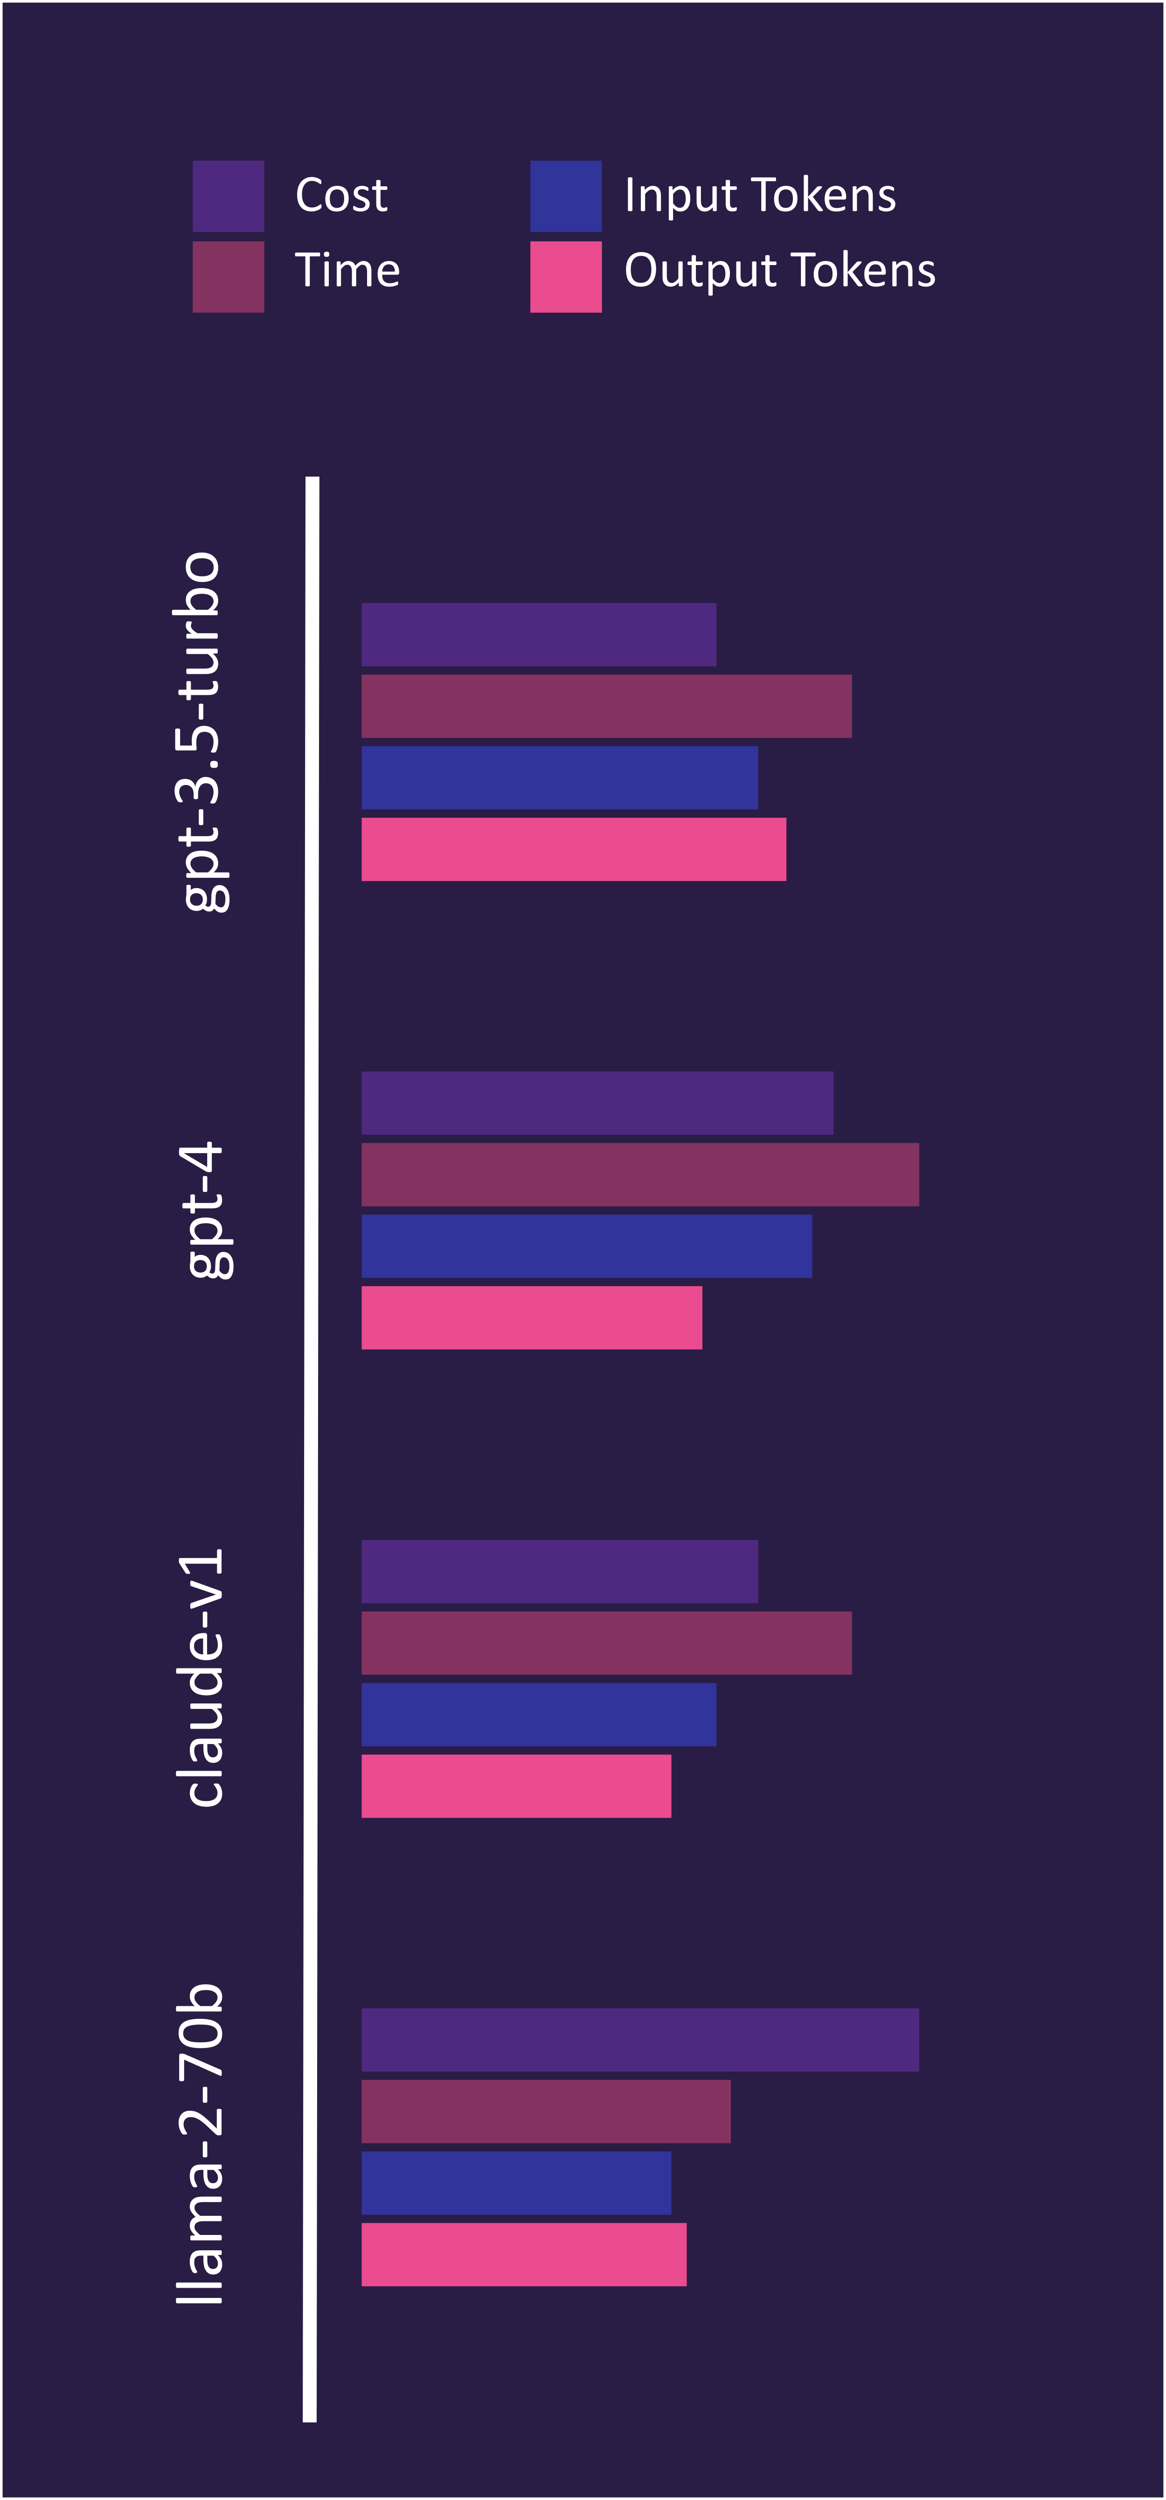 <svg version="1.1" viewBox="0.0 0.0 672.0 1440.0" fill="none" stroke="none" stroke-linecap="square" stroke-miterlimit="10" xmlns:xlink="http://www.w3.org/1999/xlink" xmlns="http://www.w3.org/2000/svg"><rect x="0.0" y="0.0" width="672.0" height="1440.0" fill="#333333" stroke="none"/><clipPath id="p.0"><path d="m0 0l672.0 0l0 1440.0l-672.0 0l0 -1440.0z" clip-rule="nonzero"/></clipPath><g clip-path="url(#p.0)"><path fill="#000000" fill-opacity="0.0" d="m0 0l672.0 0l0 1440.0l-672.0 0z" fill-rule="evenodd"/><path fill="#291d45" d="m2.3622047E-6 0l672.0 0l0 1440.0l-672.0 0z" fill-rule="evenodd"/><path stroke="#ffffff" stroke-width="3.0" stroke-linejoin="round" stroke-linecap="butt" d="m2.3622047E-6 0l672.0 0l0 1440.0l-672.0 0z" fill-rule="evenodd"/><path fill="#000000" fill-opacity="0.0" d="m180.073 278.533l-1.575 1112.725" fill-rule="evenodd"/><path stroke="#ffffff" stroke-width="8.0" stroke-linejoin="round" stroke-linecap="butt" d="m180.073 278.533l-1.575 1112.725" fill-rule="evenodd"/><path fill="#000000" fill-opacity="0.0" d="m80.273 553.442l0 -263.654l59.559 0l0 263.654z" fill-rule="evenodd"/><path fill="#ffffff" d="m108.705 509.606q0.656 0 0.953 0.188q0.297 0.172 0.297 0.453l0 2.438q0.672 -0.672 1.5 -0.922q0.812 -0.266 1.703 -0.266q1.469 0 2.609 0.469q1.125 0.469 1.922 1.344q0.781 0.875 1.203 2.094q0.406 1.203 0.406 2.672q0 1.047 -0.266 1.984q-0.281 0.922 -0.703 1.438q0.344 0.344 0.781 0.562q0.438 0.203 1.0 0.203q0.656 0 1.094 -0.609q0.438 -0.609 0.469 -1.625l0.188 -4.438q0.047 -1.266 0.359 -2.328q0.297 -1.062 0.875 -1.828q0.578 -0.781 1.422 -1.203q0.844 -0.438 1.953 -0.438q1.172 0 2.219 0.5q1.062 0.484 1.859 1.5q0.812 1.0 1.266 2.562q0.469 1.562 0.469 3.703q0 2.062 -0.359 3.5q-0.344 1.438 -0.953 2.375q-0.594 0.922 -1.438 1.344q-0.844 0.406 -1.812 0.406q-0.625 0 -1.219 -0.141q-0.578 -0.156 -1.109 -0.469q-0.531 -0.312 -1.0 -0.766q-0.484 -0.469 -0.969 -1.078q-0.469 0.922 -1.188 1.375q-0.719 0.438 -1.547 0.438q-1.141 0 -2.047 -0.469q-0.906 -0.469 -1.625 -1.172q-0.703 0.578 -1.578 0.922q-0.875 0.344 -2.125 0.344q-1.453 0 -2.609 -0.484q-1.156 -0.5 -1.938 -1.359q-0.797 -0.875 -1.219 -2.094q-0.422 -1.219 -0.422 -2.656q0 -0.766 0.094 -1.438q0.078 -0.672 0.219 -1.266l0 -5.125q0 -0.328 0.312 -0.484q0.312 -0.156 0.953 -0.156zm4.469 4.859q-1.734 0 -2.703 0.953q-0.969 0.953 -0.969 2.719q0 0.906 0.312 1.578q0.297 0.672 0.828 1.109q0.516 0.438 1.203 0.656q0.688 0.219 1.453 0.219q1.672 0 2.641 -0.953q0.953 -0.953 0.953 -2.672q0 -0.922 -0.281 -1.594q-0.297 -0.688 -0.812 -1.125q-0.516 -0.453 -1.188 -0.672q-0.688 -0.219 -1.438 -0.219zm13.469 -1.562q-1.094 0 -1.688 0.906q-0.594 0.891 -0.641 2.422l-0.156 4.391q0.484 0.609 0.906 1.0q0.422 0.375 0.812 0.609q0.391 0.219 0.766 0.312q0.375 0.078 0.766 0.078q1.234 0 1.859 -1.234q0.641 -1.25 0.641 -3.484q0 -1.406 -0.281 -2.359q-0.266 -0.953 -0.719 -1.531q-0.453 -0.594 -1.047 -0.844q-0.578 -0.266 -1.219 -0.266zm-10.484 -22.93q2.234 0 4.016 0.484q1.766 0.484 3.0 1.422q1.234 0.922 1.906 2.312q0.672 1.375 0.672 3.141q0 0.75 -0.156 1.406q-0.141 0.641 -0.453 1.25q-0.328 0.609 -0.812 1.219q-0.5 0.594 -1.172 1.281l8.5 0q0.156 0 0.266 0.078q0.109 0.078 0.188 0.25q0.078 0.156 0.109 0.469q0.047 0.297 0.047 0.766q0 0.453 -0.047 0.766q-0.031 0.297 -0.109 0.484q-0.078 0.172 -0.188 0.234q-0.109 0.062 -0.266 0.062l-23.719 0q-0.172 0 -0.281 -0.047q-0.109 -0.062 -0.172 -0.234q-0.078 -0.172 -0.109 -0.438q-0.031 -0.266 -0.031 -0.641q0 -0.391 0.031 -0.641q0.031 -0.266 0.109 -0.438q0.062 -0.172 0.172 -0.234q0.109 -0.062 0.281 -0.062l2.281 0q-0.797 -0.781 -1.375 -1.484q-0.594 -0.719 -0.969 -1.438q-0.391 -0.734 -0.594 -1.5q-0.203 -0.766 -0.203 -1.625q0 -1.844 0.719 -3.141q0.719 -1.312 1.969 -2.125q1.234 -0.828 2.891 -1.203q1.656 -0.375 3.5 -0.375zm0.359 3.281q-1.297 0 -2.516 0.203q-1.219 0.203 -2.156 0.688q-0.953 0.469 -1.516 1.281q-0.562 0.812 -0.562 2.016q0 0.609 0.188 1.203q0.172 0.578 0.562 1.188q0.375 0.594 1.016 1.266q0.625 0.656 1.547 1.391l6.766 0q1.562 -1.281 2.391 -2.438q0.828 -1.156 0.828 -2.422q0 -1.172 -0.562 -2.0q-0.562 -0.844 -1.5 -1.359q-0.953 -0.516 -2.125 -0.766q-1.172 -0.25 -2.359 -0.25zm7.156 -16.624q0.547 0 0.875 0.078q0.312 0.062 0.469 0.219q0.156 0.156 0.281 0.453q0.125 0.297 0.203 0.688q0.094 0.391 0.156 0.828q0.062 0.438 0.062 0.859q0 1.328 -0.344 2.281q-0.359 0.938 -1.062 1.547q-0.719 0.594 -1.797 0.875q-1.094 0.266 -2.562 0.266l-9.922 0l0 2.375q0 0.281 -0.297 0.453q-0.312 0.172 -0.984 0.172q-0.359 0 -0.609 -0.047q-0.25 -0.047 -0.406 -0.125q-0.156 -0.078 -0.219 -0.188q-0.078 -0.125 -0.078 -0.281l0 -2.359l-4.031 0q-0.141 0 -0.25 -0.062q-0.109 -0.062 -0.188 -0.234q-0.094 -0.188 -0.125 -0.484q-0.047 -0.312 -0.047 -0.766q0 -0.469 0.047 -0.766q0.031 -0.312 0.125 -0.484q0.078 -0.172 0.188 -0.234q0.109 -0.078 0.25 -0.078l4.031 0l0 -4.359q0 -0.156 0.078 -0.266q0.062 -0.109 0.219 -0.188q0.156 -0.094 0.406 -0.125q0.25 -0.047 0.609 -0.047q0.672 0 0.984 0.172q0.297 0.172 0.297 0.453l0 4.359l9.469 0q1.75 0 2.656 -0.516q0.891 -0.531 0.891 -1.859q0 -0.438 -0.078 -0.781q-0.094 -0.344 -0.188 -0.609q-0.094 -0.266 -0.172 -0.453q-0.094 -0.188 -0.094 -0.328q0 -0.094 0.047 -0.172q0.047 -0.094 0.188 -0.141q0.125 -0.047 0.359 -0.078q0.219 -0.047 0.562 -0.047zm-7.812 -10.571q0.734 0 1.016 0.172q0.281 0.172 0.281 0.484l0 7.891q0 0.344 -0.281 0.516q-0.297 0.172 -1.016 0.172q-0.719 0 -1.0 -0.172q-0.281 -0.172 -0.281 -0.516l0 -7.891q0 -0.141 0.062 -0.266q0.047 -0.125 0.219 -0.203q0.156 -0.094 0.406 -0.141q0.234 -0.047 0.594 -0.047zm2.547 -18.553q1.688 0 3.031 0.594q1.344 0.578 2.312 1.672q0.969 1.094 1.484 2.703q0.516 1.594 0.516 3.625q0 1.219 -0.203 2.297q-0.188 1.062 -0.453 1.891q-0.281 0.828 -0.578 1.375q-0.297 0.547 -0.422 0.688q-0.141 0.141 -0.266 0.219q-0.141 0.078 -0.328 0.141q-0.188 0.047 -0.453 0.078q-0.281 0.031 -0.672 0.031q-0.688 0 -0.953 -0.125q-0.266 -0.141 -0.266 -0.391q0 -0.172 0.312 -0.672q0.297 -0.5 0.656 -1.281q0.344 -0.781 0.641 -1.828q0.297 -1.047 0.297 -2.328q0 -1.25 -0.312 -2.188q-0.328 -0.953 -0.906 -1.594q-0.594 -0.641 -1.391 -0.953q-0.797 -0.328 -1.75 -0.328q-1.031 0 -1.859 0.406q-0.828 0.406 -1.438 1.188q-0.609 0.781 -0.922 1.922q-0.328 1.141 -0.328 2.594l0 2.328q0 0.141 -0.062 0.297q-0.062 0.141 -0.219 0.25q-0.156 0.094 -0.391 0.156q-0.25 0.062 -0.641 0.062q-0.359 0 -0.594 -0.047q-0.234 -0.062 -0.375 -0.156q-0.156 -0.109 -0.219 -0.234q-0.062 -0.141 -0.062 -0.312l0 -2.125q0 -1.25 -0.312 -2.234q-0.328 -1.0 -0.922 -1.688q-0.609 -0.688 -1.453 -1.047q-0.844 -0.375 -1.875 -0.375q-0.766 0 -1.453 0.25q-0.688 0.234 -1.188 0.734q-0.516 0.484 -0.812 1.25q-0.297 0.766 -0.297 1.766q0 1.094 0.344 2.016q0.328 0.906 0.703 1.625q0.375 0.719 0.703 1.188q0.328 0.469 0.328 0.656q0 0.141 -0.047 0.25q-0.047 0.094 -0.188 0.156q-0.141 0.062 -0.391 0.094q-0.25 0.031 -0.672 0.031q-0.281 0 -0.5 -0.016q-0.219 -0.016 -0.375 -0.078q-0.156 -0.062 -0.281 -0.125q-0.141 -0.078 -0.312 -0.25q-0.188 -0.188 -0.531 -0.734q-0.344 -0.547 -0.672 -1.344q-0.328 -0.812 -0.547 -1.859q-0.234 -1.047 -0.234 -2.25q0 -1.703 0.438 -2.984q0.422 -1.281 1.219 -2.141q0.797 -0.859 1.906 -1.281q1.094 -0.438 2.438 -0.438q1.156 0 2.156 0.312q0.984 0.297 1.75 0.891q0.75 0.578 1.297 1.438q0.531 0.844 0.75 1.953l0.031 0q0.125 -1.266 0.625 -2.312q0.5 -1.047 1.266 -1.797q0.75 -0.766 1.766 -1.188q1.0 -0.422 2.156 -0.422zm4.922 -9.249q1.344 0 1.797 0.453q0.438 0.438 0.438 1.609q0 1.125 -0.438 1.562q-0.438 0.438 -1.734 0.438q-1.344 0 -1.781 -0.438q-0.453 -0.453 -0.453 -1.625q0 -1.141 0.438 -1.562q0.438 -0.438 1.734 -0.438zm-5.797 -20.18q1.969 0 3.5 0.672q1.531 0.656 2.578 1.859q1.047 1.203 1.594 2.875q0.547 1.672 0.547 3.719q0 1.125 -0.172 2.141q-0.156 1.016 -0.391 1.812q-0.234 0.797 -0.453 1.312q-0.234 0.5 -0.359 0.641q-0.141 0.141 -0.25 0.203q-0.109 0.062 -0.266 0.109q-0.172 0.047 -0.406 0.062q-0.25 0.016 -0.594 0.016q-0.312 0 -0.562 -0.031q-0.266 -0.031 -0.422 -0.094q-0.172 -0.078 -0.234 -0.188q-0.078 -0.109 -0.078 -0.234q0 -0.188 0.234 -0.578q0.234 -0.406 0.516 -1.078q0.266 -0.672 0.516 -1.656q0.234 -0.984 0.234 -2.344q0 -1.266 -0.297 -2.328q-0.297 -1.062 -0.938 -1.828q-0.641 -0.766 -1.609 -1.188q-0.984 -0.438 -2.375 -0.438q-1.172 0 -2.062 0.375q-0.906 0.359 -1.5 1.125q-0.594 0.766 -0.875 1.938q-0.297 1.172 -0.297 2.797q0 1.141 0.109 1.984q0.109 0.828 0.109 1.531q0 0.531 -0.234 0.766q-0.25 0.219 -0.953 0.219l-9.953 0q-0.625 0 -0.922 -0.281q-0.297 -0.297 -0.297 -0.844l0 -10.812q0 -0.156 0.094 -0.297q0.078 -0.141 0.25 -0.234q0.156 -0.094 0.422 -0.141q0.266 -0.047 0.625 -0.047q0.688 0 1.062 0.188q0.375 0.188 0.375 0.531l0 9.109l6.859 0q-0.094 -0.656 -0.109 -1.344q-0.031 -0.688 -0.031 -1.594q0 -2.094 0.5 -3.656q0.5 -1.578 1.422 -2.625q0.906 -1.047 2.219 -1.578q1.297 -0.547 2.875 -0.547zm-1.672 -12.796q0.734 0 1.016 0.172q0.281 0.172 0.281 0.484l0 7.891q0 0.344 -0.281 0.516q-0.297 0.172 -1.016 0.172q-0.719 0 -1.0 -0.172q-0.281 -0.172 -0.281 -0.516l0 -7.891q0 -0.141 0.062 -0.266q0.047 -0.125 0.219 -0.203q0.156 -0.094 0.406 -0.141q0.234 -0.047 0.594 -0.047zm7.812 -13.022q0.547 0 0.875 0.078q0.312 0.062 0.469 0.219q0.156 0.156 0.281 0.453q0.125 0.297 0.203 0.688q0.094 0.391 0.156 0.828q0.062 0.438 0.062 0.859q0 1.328 -0.344 2.281q-0.359 0.938 -1.062 1.547q-0.719 0.594 -1.797 0.875q-1.094 0.266 -2.562 0.266l-9.922 0l0 2.375q0 0.281 -0.297 0.453q-0.312 0.172 -0.984 0.172q-0.359 0 -0.609 -0.047q-0.25 -0.047 -0.406 -0.125q-0.156 -0.078 -0.219 -0.188q-0.078 -0.125 -0.078 -0.281l0 -2.359l-4.031 0q-0.141 0 -0.25 -0.062q-0.109 -0.062 -0.188 -0.234q-0.094 -0.188 -0.125 -0.484q-0.047 -0.312 -0.047 -0.766q0 -0.469 0.047 -0.766q0.031 -0.312 0.125 -0.484q0.078 -0.172 0.188 -0.234q0.109 -0.078 0.25 -0.078l4.031 0l0 -4.359q0 -0.156 0.078 -0.266q0.062 -0.109 0.219 -0.188q0.156 -0.094 0.406 -0.125q0.25 -0.047 0.609 -0.047q0.672 0 0.984 0.172q0.297 0.172 0.297 0.453l0 4.359l9.469 0q1.75 0 2.656 -0.516q0.891 -0.531 0.891 -1.859q0 -0.438 -0.078 -0.781q-0.094 -0.344 -0.188 -0.609q-0.094 -0.266 -0.172 -0.453q-0.094 -0.188 -0.094 -0.328q0 -0.094 0.047 -0.172q0.047 -0.094 0.188 -0.141q0.125 -0.047 0.359 -0.078q0.219 -0.047 0.562 -0.047zm1.25 -18.667q0.141 0 0.25 0.062q0.109 0.062 0.188 0.234q0.062 0.172 0.094 0.453q0.047 0.266 0.047 0.656q0 0.438 -0.047 0.719q-0.031 0.266 -0.094 0.438q-0.078 0.156 -0.188 0.219q-0.109 0.047 -0.25 0.047l-2.25 0q1.609 1.453 2.344 2.875q0.734 1.406 0.734 2.859q0 1.703 -0.562 2.875q-0.578 1.156 -1.547 1.875q-0.969 0.703 -2.25 1.016q-1.297 0.312 -3.156 0.312l-10.297 0q-0.156 0 -0.25 -0.062q-0.109 -0.062 -0.188 -0.25q-0.094 -0.188 -0.125 -0.484q-0.031 -0.312 -0.031 -0.766q0 -0.453 0.031 -0.75q0.031 -0.312 0.125 -0.484q0.078 -0.188 0.188 -0.25q0.094 -0.078 0.25 -0.078l9.891 0q1.484 0 2.391 -0.219q0.891 -0.219 1.531 -0.656q0.625 -0.453 0.969 -1.125q0.344 -0.688 0.344 -1.594q0 -1.172 -0.828 -2.328q-0.828 -1.156 -2.438 -2.469l-11.859 0q-0.156 0 -0.25 -0.062q-0.109 -0.062 -0.188 -0.25q-0.094 -0.188 -0.125 -0.484q-0.031 -0.297 -0.031 -0.766q0 -0.453 0.031 -0.75q0.031 -0.312 0.125 -0.469q0.078 -0.172 0.188 -0.25q0.094 -0.094 0.25 -0.094l16.984 0zm-15.875 -15.685q0.406 0 0.703 0.016q0.281 0.016 0.438 0.078q0.156 0.047 0.25 0.141q0.078 0.078 0.078 0.234q0 0.156 -0.078 0.375q-0.094 0.203 -0.172 0.484q-0.094 0.266 -0.156 0.609q-0.078 0.344 -0.078 0.734q0 0.469 0.188 0.922q0.188 0.453 0.625 0.969q0.422 0.5 1.141 1.047q0.719 0.547 1.766 1.203l11.172 0q0.141 0 0.25 0.078q0.109 0.078 0.188 0.25q0.062 0.156 0.094 0.469q0.047 0.297 0.047 0.766q0 0.453 -0.047 0.766q-0.031 0.297 -0.094 0.484q-0.078 0.172 -0.188 0.234q-0.109 0.062 -0.25 0.062l-16.984 0q-0.156 0 -0.25 -0.047q-0.109 -0.062 -0.188 -0.234q-0.094 -0.172 -0.125 -0.438q-0.031 -0.266 -0.031 -0.688q0 -0.422 0.031 -0.688q0.031 -0.281 0.125 -0.422q0.078 -0.156 0.188 -0.219q0.094 -0.078 0.25 -0.078l2.469 0q-1.016 -0.703 -1.656 -1.312q-0.656 -0.609 -1.016 -1.156q-0.375 -0.547 -0.516 -1.078q-0.141 -0.547 -0.141 -1.094q0 -0.25 0.031 -0.562q0.031 -0.312 0.109 -0.641q0.078 -0.344 0.172 -0.609q0.094 -0.281 0.188 -0.391q0.094 -0.125 0.188 -0.156q0.078 -0.031 0.203 -0.062q0.125 -0.031 0.391 -0.031q0.25 -0.016 0.688 -0.016zm7.156 -19.18q2.203 0 3.969 0.484q1.766 0.484 3.016 1.422q1.234 0.922 1.906 2.281q0.656 1.359 0.656 3.109q0 0.812 -0.172 1.516q-0.156 0.688 -0.5 1.344q-0.359 0.656 -0.906 1.328q-0.562 0.656 -1.328 1.391l2.078 0q0.141 0 0.266 0.078q0.109 0.062 0.172 0.234q0.062 0.172 0.094 0.438q0.047 0.25 0.047 0.641q0 0.375 -0.047 0.641q-0.031 0.266 -0.094 0.438q-0.062 0.172 -0.172 0.234q-0.125 0.047 -0.266 0.047l-25.219 0q-0.156 0 -0.266 -0.062q-0.109 -0.062 -0.188 -0.234q-0.078 -0.188 -0.109 -0.484q-0.047 -0.312 -0.047 -0.766q0 -0.469 0.047 -0.766q0.031 -0.312 0.109 -0.469q0.078 -0.172 0.188 -0.25q0.109 -0.078 0.266 -0.078l10.172 0q-0.781 -0.75 -1.297 -1.453q-0.531 -0.719 -0.859 -1.391q-0.328 -0.688 -0.484 -1.359q-0.156 -0.688 -0.156 -1.438q0 -1.859 0.734 -3.172q0.734 -1.312 1.984 -2.125q1.234 -0.828 2.891 -1.203q1.656 -0.375 3.516 -0.375zm0.359 3.281q-1.312 0 -2.531 0.203q-1.234 0.203 -2.172 0.688q-0.953 0.484 -1.516 1.297q-0.578 0.812 -0.578 2.031q0 0.594 0.172 1.188q0.172 0.578 0.562 1.188q0.391 0.594 1.016 1.25q0.625 0.656 1.562 1.391l6.781 0q1.562 -1.281 2.391 -2.453q0.812 -1.172 0.812 -2.438q0 -1.172 -0.562 -2.0q-0.562 -0.828 -1.5 -1.344q-0.938 -0.531 -2.094 -0.766q-1.156 -0.234 -2.344 -0.234zm-0.328 -23.763q2.078 0 3.828 0.547q1.734 0.547 3.0 1.641q1.266 1.078 1.984 2.719q0.703 1.625 0.703 3.781q0 2.094 -0.625 3.656q-0.625 1.547 -1.812 2.594q-1.188 1.031 -2.875 1.547q-1.703 0.5 -3.859 0.5q-2.078 0 -3.828 -0.531q-1.75 -0.547 -3.0 -1.625q-1.266 -1.078 -1.969 -2.703q-0.703 -1.625 -0.703 -3.797q0 -2.094 0.625 -3.656q0.625 -1.562 1.812 -2.594q1.188 -1.031 2.891 -1.547q1.703 -0.531 3.828 -0.531zm0.203 3.281q-1.375 0 -2.594 0.266q-1.234 0.25 -2.156 0.844q-0.922 0.578 -1.453 1.578q-0.547 1.0 -0.547 2.484q0 1.375 0.5 2.375q0.484 0.984 1.391 1.625q0.891 0.641 2.125 0.953q1.219 0.312 2.672 0.312q1.391 0 2.625 -0.25q1.219 -0.25 2.141 -0.844q0.906 -0.594 1.453 -1.594q0.531 -1.0 0.531 -2.5q0 -1.359 -0.484 -2.359q-0.5 -1.0 -1.375 -1.641q-0.891 -0.641 -2.109 -0.938q-1.234 -0.312 -2.719 -0.312z" fill-rule="nonzero"/><path fill="#000000" fill-opacity="0.0" d="m82.574 807.714l0 -221.008l59.559 0l0 221.008z" fill-rule="evenodd"/><path fill="#ffffff" d="m111.006 720.893q0.656 0 0.953 0.188q0.297 0.172 0.297 0.453l0 2.438q0.672 -0.672 1.5 -0.922q0.812 -0.266 1.703 -0.266q1.469 0 2.609 0.469q1.125 0.469 1.922 1.344q0.781 0.875 1.203 2.094q0.406 1.203 0.406 2.672q0 1.047 -0.266 1.984q-0.281 0.922 -0.703 1.438q0.344 0.344 0.781 0.562q0.438 0.203 1.0 0.203q0.656 0 1.094 -0.609q0.438 -0.609 0.469 -1.625l0.188 -4.438q0.047 -1.266 0.359 -2.328q0.297 -1.062 0.875 -1.828q0.578 -0.781 1.422 -1.203q0.844 -0.438 1.953 -0.438q1.172 0 2.219 0.5q1.062 0.484 1.859 1.5q0.812 1.0 1.266 2.562q0.469 1.562 0.469 3.703q0 2.062 -0.359 3.5q-0.344 1.438 -0.953 2.375q-0.594 0.922 -1.438 1.344q-0.844 0.406 -1.812 0.406q-0.625 0 -1.219 -0.141q-0.578 -0.156 -1.109 -0.469q-0.531 -0.312 -1.0 -0.766q-0.484 -0.469 -0.969 -1.078q-0.469 0.922 -1.188 1.375q-0.719 0.438 -1.547 0.438q-1.141 0 -2.047 -0.469q-0.906 -0.469 -1.625 -1.172q-0.703 0.578 -1.578 0.922q-0.875 0.344 -2.125 0.344q-1.453 0 -2.609 -0.484q-1.156 -0.5 -1.938 -1.359q-0.797 -0.875 -1.219 -2.094q-0.422 -1.219 -0.422 -2.656q0 -0.766 0.094 -1.438q0.078 -0.672 0.219 -1.266l0 -5.125q0 -0.328 0.312 -0.484q0.312 -0.156 0.953 -0.156zm4.469 4.859q-1.734 0 -2.703 0.953q-0.969 0.953 -0.969 2.719q0 0.906 0.312 1.578q0.297 0.672 0.828 1.109q0.516 0.438 1.203 0.656q0.688 0.219 1.453 0.219q1.672 0 2.641 -0.953q0.953 -0.953 0.953 -2.672q0 -0.922 -0.281 -1.594q-0.297 -0.688 -0.812 -1.125q-0.516 -0.453 -1.188 -0.672q-0.688 -0.219 -1.438 -0.219zm13.469 -1.562q-1.094 0 -1.688 0.906q-0.594 0.891 -0.641 2.422l-0.156 4.391q0.484 0.609 0.906 1.0q0.422 0.375 0.812 0.609q0.391 0.219 0.766 0.312q0.375 0.078 0.766 0.078q1.234 0 1.859 -1.234q0.641 -1.25 0.641 -3.484q0 -1.406 -0.281 -2.359q-0.266 -0.953 -0.719 -1.531q-0.453 -0.594 -1.047 -0.844q-0.578 -0.266 -1.219 -0.266zm-10.484 -22.93q2.234 0 4.016 0.484q1.766 0.484 3.0 1.422q1.234 0.922 1.906 2.312q0.672 1.375 0.672 3.141q0 0.75 -0.156 1.406q-0.141 0.641 -0.453 1.25q-0.328 0.609 -0.812 1.219q-0.5 0.594 -1.172 1.281l8.5 0q0.156 0 0.266 0.078q0.109 0.078 0.188 0.25q0.078 0.156 0.109 0.469q0.047 0.297 0.047 0.766q0 0.453 -0.047 0.766q-0.031 0.297 -0.109 0.484q-0.078 0.172 -0.188 0.234q-0.109 0.062 -0.266 0.062l-23.719 0q-0.172 0 -0.281 -0.047q-0.109 -0.062 -0.172 -0.234q-0.078 -0.172 -0.109 -0.438q-0.031 -0.266 -0.031 -0.641q0 -0.391 0.031 -0.641q0.031 -0.266 0.109 -0.438q0.062 -0.172 0.172 -0.234q0.109 -0.062 0.281 -0.062l2.281 0q-0.797 -0.781 -1.375 -1.484q-0.594 -0.719 -0.969 -1.438q-0.391 -0.734 -0.594 -1.5q-0.203 -0.766 -0.203 -1.625q0 -1.844 0.719 -3.141q0.719 -1.312 1.969 -2.125q1.234 -0.828 2.891 -1.203q1.656 -0.375 3.5 -0.375zm0.359 3.281q-1.297 0 -2.516 0.203q-1.219 0.203 -2.156 0.688q-0.953 0.469 -1.516 1.281q-0.562 0.812 -0.562 2.016q0 0.609 0.188 1.203q0.172 0.578 0.562 1.188q0.375 0.594 1.016 1.266q0.625 0.656 1.547 1.391l6.766 0q1.562 -1.281 2.391 -2.438q0.828 -1.156 0.828 -2.422q0 -1.172 -0.562 -2.0q-0.562 -0.844 -1.5 -1.359q-0.953 -0.516 -2.125 -0.766q-1.172 -0.25 -2.359 -0.25zm7.156 -16.624q0.547 0 0.875 0.078q0.312 0.062 0.469 0.219q0.156 0.156 0.281 0.453q0.125 0.297 0.203 0.688q0.094 0.391 0.156 0.828q0.062 0.438 0.062 0.859q0 1.328 -0.344 2.281q-0.359 0.938 -1.062 1.547q-0.719 0.594 -1.797 0.875q-1.094 0.266 -2.562 0.266l-9.922 0l0 2.375q0 0.281 -0.297 0.453q-0.312 0.172 -0.984 0.172q-0.359 0 -0.609 -0.047q-0.25 -0.047 -0.406 -0.125q-0.156 -0.078 -0.219 -0.188q-0.078 -0.125 -0.078 -0.281l0 -2.359l-4.031 0q-0.141 0 -0.25 -0.062q-0.109 -0.062 -0.188 -0.234q-0.094 -0.188 -0.125 -0.484q-0.047 -0.312 -0.047 -0.766q0 -0.469 0.047 -0.766q0.031 -0.312 0.125 -0.484q0.078 -0.172 0.188 -0.234q0.109 -0.078 0.25 -0.078l4.031 0l0 -4.359q0 -0.156 0.078 -0.266q0.062 -0.109 0.219 -0.188q0.156 -0.094 0.406 -0.125q0.25 -0.047 0.609 -0.047q0.672 0 0.984 0.172q0.297 0.172 0.297 0.453l0 4.359l9.469 0q1.75 0 2.656 -0.516q0.891 -0.531 0.891 -1.859q0 -0.438 -0.078 -0.781q-0.094 -0.344 -0.188 -0.609q-0.094 -0.266 -0.172 -0.453q-0.094 -0.188 -0.094 -0.328q0 -0.094 0.047 -0.172q0.047 -0.094 0.188 -0.141q0.125 -0.047 0.359 -0.078q0.219 -0.047 0.562 -0.047zm-7.812 -10.571q0.734 0 1.016 0.172q0.281 0.172 0.281 0.484l0 7.891q0 0.344 -0.281 0.516q-0.297 0.172 -1.016 0.172q-0.719 0 -1.0 -0.172q-0.281 -0.172 -0.281 -0.516l0 -7.891q0 -0.141 0.062 -0.266q0.047 -0.125 0.219 -0.203q0.156 -0.094 0.406 -0.141q0.234 -0.047 0.594 -0.047zm2.578 -19.788q0.625 0 0.984 0.203q0.359 0.188 0.359 0.516l0 2.766l5.141 0q0.141 0 0.25 0.078q0.109 0.062 0.188 0.25q0.062 0.188 0.094 0.5q0.047 0.297 0.047 0.766q0 0.453 -0.047 0.766q-0.031 0.297 -0.094 0.484q-0.078 0.172 -0.188 0.234q-0.109 0.062 -0.25 0.062l-5.141 0l0 10.078q0 0.234 -0.047 0.391q-0.062 0.141 -0.203 0.266q-0.156 0.125 -0.438 0.172q-0.297 0.047 -0.75 0.047q-0.359 0 -0.641 -0.016q-0.281 -0.016 -0.516 -0.078q-0.234 -0.062 -0.453 -0.156q-0.219 -0.094 -0.453 -0.219l-14.844 -8.797q-0.156 -0.094 -0.266 -0.266q-0.109 -0.188 -0.188 -0.469q-0.078 -0.281 -0.094 -0.703q-0.031 -0.422 -0.031 -0.984q0 -0.625 0.047 -1.078q0.047 -0.469 0.125 -0.75q0.062 -0.281 0.188 -0.422q0.125 -0.156 0.297 -0.156l15.594 0l0 -2.766q0 -0.312 0.328 -0.516q0.328 -0.203 1.0 -0.203zm-14.734 6.625l0 0.047l13.406 7.938l0 -7.984l-13.406 0z" fill-rule="nonzero"/><path fill="#000000" fill-opacity="0.0" d="m82.574 1076.788l0 -221.008l59.559 0l0 221.008z" fill-rule="evenodd"/><path fill="#ffffff" d="m124.631 1027.257q0.328 0 0.562 0.016q0.234 0.016 0.406 0.062q0.156 0.047 0.281 0.125q0.109 0.062 0.344 0.297q0.234 0.234 0.594 0.797q0.344 0.562 0.625 1.281q0.266 0.703 0.438 1.531q0.172 0.828 0.172 1.719q0 1.828 -0.594 3.25q-0.609 1.406 -1.766 2.359q-1.172 0.953 -2.859 1.453q-1.688 0.5 -3.906 0.5q-2.5 0 -4.297 -0.609q-1.812 -0.609 -2.953 -1.672q-1.156 -1.078 -1.719 -2.516q-0.562 -1.453 -0.562 -3.125q0 -0.812 0.156 -1.578q0.156 -0.766 0.406 -1.406q0.234 -0.641 0.562 -1.141q0.312 -0.5 0.547 -0.719q0.219 -0.234 0.359 -0.312q0.125 -0.094 0.312 -0.141q0.172 -0.062 0.406 -0.078q0.219 -0.031 0.562 -0.031q0.734 0 1.031 0.172q0.281 0.172 0.281 0.422q0 0.281 -0.297 0.656q-0.312 0.359 -0.688 0.938q-0.391 0.562 -0.703 1.359q-0.312 0.797 -0.312 1.891q0 2.25 1.734 3.453q1.719 1.203 5.016 1.203q1.641 0 2.875 -0.312q1.234 -0.312 2.062 -0.922q0.828 -0.609 1.234 -1.484q0.406 -0.875 0.406 -2.016q0 -1.062 -0.328 -1.875q-0.344 -0.812 -0.75 -1.406q-0.406 -0.594 -0.734 -1.0q-0.344 -0.406 -0.344 -0.641q0 -0.125 0.078 -0.219q0.078 -0.094 0.266 -0.156q0.172 -0.078 0.453 -0.094q0.266 -0.031 0.641 -0.031zm2.594 -7.252q0.141 0 0.25 0.078q0.109 0.078 0.188 0.25q0.062 0.156 0.094 0.469q0.047 0.297 0.047 0.766q0 0.453 -0.047 0.766q-0.031 0.297 -0.094 0.484q-0.078 0.172 -0.188 0.234q-0.109 0.062 -0.25 0.062l-25.219 0q-0.156 0 -0.266 -0.062q-0.109 -0.062 -0.188 -0.234q-0.078 -0.188 -0.109 -0.484q-0.047 -0.312 -0.047 -0.766q0 -0.469 0.047 -0.766q0.031 -0.312 0.109 -0.469q0.078 -0.172 0.188 -0.25q0.109 -0.078 0.266 -0.078l25.219 0zm0.016 -18.559q0.234 0 0.344 0.156q0.109 0.141 0.156 0.406q0.062 0.266 0.062 0.781q0 0.484 -0.062 0.781q-0.047 0.297 -0.156 0.438q-0.109 0.125 -0.344 0.125l-1.703 0q1.188 1.109 1.859 2.484q0.656 1.359 0.656 2.891q0 1.344 -0.359 2.438q-0.344 1.078 -1.0 1.844q-0.656 0.766 -1.625 1.188q-0.969 0.422 -2.188 0.422q-1.438 0 -2.484 -0.578q-1.062 -0.594 -1.766 -1.688q-0.703 -1.094 -1.047 -2.672q-0.344 -1.594 -0.344 -3.578l0 -2.344l-1.328 0q-0.984 0 -1.734 0.219q-0.75 0.203 -1.25 0.672q-0.5 0.453 -0.75 1.188q-0.266 0.734 -0.266 1.812q0 1.156 0.281 2.078q0.266 0.906 0.594 1.594q0.328 0.688 0.609 1.156q0.266 0.453 0.266 0.688q0 0.156 -0.062 0.266q-0.078 0.109 -0.234 0.203q-0.156 0.078 -0.391 0.125q-0.234 0.031 -0.516 0.031q-0.469 0 -0.734 -0.062q-0.281 -0.078 -0.531 -0.328q-0.25 -0.25 -0.578 -0.875q-0.328 -0.625 -0.594 -1.438q-0.281 -0.812 -0.453 -1.766q-0.188 -0.969 -0.188 -1.953q0 -1.828 0.422 -3.109q0.406 -1.281 1.219 -2.078q0.797 -0.797 1.984 -1.156q1.188 -0.359 2.781 -0.359l11.453 0zm-7.75 3.094l0 2.672q0 1.281 0.219 2.234q0.203 0.938 0.641 1.562q0.422 0.609 1.016 0.906q0.594 0.297 1.359 0.297q1.328 0 2.109 -0.844q0.781 -0.844 0.781 -2.344q0 -1.234 -0.625 -2.281q-0.625 -1.047 -1.906 -2.203l-3.594 0zm7.734 -23.36q0.141 0 0.25 0.062q0.109 0.062 0.188 0.234q0.062 0.172 0.094 0.453q0.047 0.266 0.047 0.656q0 0.438 -0.047 0.719q-0.031 0.266 -0.094 0.438q-0.078 0.156 -0.188 0.219q-0.109 0.047 -0.25 0.047l-2.25 0q1.609 1.453 2.344 2.875q0.734 1.406 0.734 2.859q0 1.703 -0.562 2.875q-0.578 1.156 -1.547 1.875q-0.969 0.703 -2.25 1.016q-1.297 0.312 -3.156 0.312l-10.297 0q-0.156 0 -0.25 -0.062q-0.109 -0.062 -0.188 -0.25q-0.094 -0.188 -0.125 -0.484q-0.031 -0.312 -0.031 -0.766q0 -0.453 0.031 -0.75q0.031 -0.312 0.125 -0.484q0.078 -0.188 0.188 -0.25q0.094 -0.078 0.25 -0.078l9.891 0q1.484 0 2.391 -0.219q0.891 -0.219 1.531 -0.656q0.625 -0.453 0.969 -1.125q0.344 -0.688 0.344 -1.594q0 -1.172 -0.828 -2.328q-0.828 -1.156 -2.438 -2.469l-11.859 0q-0.156 0 -0.25 -0.062q-0.109 -0.062 -0.188 -0.25q-0.094 -0.188 -0.125 -0.484q-0.031 -0.297 -0.031 -0.766q0 -0.453 0.031 -0.75q0.031 -0.312 0.125 -0.469q0.078 -0.172 0.188 -0.25q0.094 -0.094 0.25 -0.094l16.984 0zm0 -20.31q0.141 0 0.266 0.062q0.109 0.062 0.172 0.234q0.062 0.156 0.094 0.422q0.047 0.266 0.047 0.641q0 0.391 -0.047 0.656q-0.031 0.266 -0.094 0.438q-0.062 0.172 -0.172 0.25q-0.125 0.062 -0.266 0.062l-2.25 0q1.453 1.344 2.266 2.797q0.812 1.438 0.812 3.156q0 1.859 -0.719 3.188q-0.734 1.328 -1.969 2.156q-1.234 0.812 -2.906 1.188q-1.672 0.375 -3.531 0.375q-2.188 0 -3.953 -0.469q-1.766 -0.469 -3.0 -1.391q-1.25 -0.938 -1.922 -2.297q-0.672 -1.375 -0.672 -3.172q0 -1.484 0.656 -2.719q0.656 -1.234 1.922 -2.453l-9.875 0q-0.141 0 -0.25 -0.062q-0.125 -0.062 -0.188 -0.25q-0.078 -0.188 -0.125 -0.484q-0.047 -0.297 -0.047 -0.75q0 -0.469 0.047 -0.766q0.047 -0.312 0.125 -0.469q0.062 -0.172 0.188 -0.25q0.109 -0.094 0.25 -0.094l25.141 0zm-11.953 3.125q-1.562 1.266 -2.375 2.453q-0.828 1.172 -0.828 2.453q0 1.203 0.562 2.031q0.562 0.828 1.5 1.344q0.922 0.516 2.094 0.75q1.156 0.234 2.375 0.234q1.281 0 2.516 -0.188q1.219 -0.203 2.172 -0.688q0.953 -0.5 1.531 -1.312q0.578 -0.812 0.578 -2.031q0 -0.625 -0.172 -1.203q-0.172 -0.578 -0.562 -1.172q-0.406 -0.609 -1.031 -1.266q-0.641 -0.672 -1.562 -1.406l-6.797 0zm2.719 -23.388q0.734 0 1.047 0.375q0.312 0.375 0.312 0.844l0 11.125q1.422 0 2.562 -0.281q1.125 -0.281 1.938 -0.938q0.812 -0.656 1.25 -1.719q0.422 -1.062 0.422 -2.578q0 -1.219 -0.188 -2.156q-0.203 -0.953 -0.453 -1.641q-0.25 -0.688 -0.438 -1.125q-0.203 -0.453 -0.203 -0.672q0 -0.141 0.062 -0.234q0.062 -0.109 0.203 -0.156q0.125 -0.062 0.375 -0.094q0.234 -0.031 0.562 -0.031q0.25 0 0.438 0.031q0.172 0.016 0.312 0.047q0.141 0.016 0.266 0.094q0.109 0.062 0.219 0.172q0.094 0.094 0.328 0.609q0.234 0.5 0.469 1.312q0.219 0.812 0.391 1.891q0.188 1.062 0.188 2.266q0 2.094 -0.578 3.672q-0.594 1.578 -1.734 2.656q-1.156 1.078 -2.891 1.625q-1.75 0.547 -4.047 0.547q-2.188 0 -3.938 -0.562q-1.75 -0.578 -2.953 -1.641q-1.219 -1.062 -1.875 -2.578q-0.656 -1.516 -0.656 -3.375q0 -2.0 0.641 -3.406q0.641 -1.406 1.734 -2.312q1.078 -0.906 2.547 -1.328q1.469 -0.438 3.125 -0.438l0.562 0zm-0.922 3.141q-2.453 -0.062 -3.844 1.078q-1.406 1.141 -1.406 3.391q0 1.156 0.438 2.031q0.438 0.859 1.156 1.453q0.703 0.578 1.656 0.906q0.953 0.312 2.0 0.344l0 -9.203zm1.094 -15.515q0.734 0 1.016 0.172q0.281 0.172 0.281 0.484l0 7.891q0 0.344 -0.281 0.516q-0.297 0.172 -1.016 0.172q-0.719 0 -1.0 -0.172q-0.281 -0.172 -0.281 -0.516l0 -7.891q0 -0.141 0.062 -0.266q0.047 -0.125 0.219 -0.203q0.156 -0.094 0.406 -0.141q0.234 -0.047 0.594 -0.047zm-7.969 -17.776q0.078 0 0.172 0.016q0.078 0 0.172 0.016q0.094 0.016 0.203 0.047q0.109 0.031 0.25 0.062l16.141 5.797q0.203 0.078 0.344 0.203q0.125 0.125 0.203 0.375q0.078 0.234 0.094 0.609q0.031 0.375 0.031 0.953q0 0.562 -0.047 0.938q-0.031 0.375 -0.094 0.609q-0.078 0.234 -0.203 0.375q-0.141 0.125 -0.328 0.203l-16.141 5.781q-0.234 0.078 -0.391 0.125q-0.172 0.047 -0.25 0.062q-0.094 0 -0.156 0q-0.141 0 -0.25 -0.078q-0.125 -0.078 -0.188 -0.25q-0.062 -0.188 -0.078 -0.469q-0.031 -0.297 -0.031 -0.734q0 -0.547 0.031 -0.875q0.031 -0.328 0.109 -0.5q0.062 -0.188 0.188 -0.266q0.109 -0.094 0.281 -0.172l14.0 -4.797l0.234 -0.078l-0.234 -0.047l-14.0 -4.734q-0.172 -0.047 -0.281 -0.141q-0.125 -0.094 -0.188 -0.266q-0.078 -0.188 -0.109 -0.5q-0.031 -0.312 -0.031 -0.812q0 -0.438 0.031 -0.719q0.016 -0.281 0.094 -0.438q0.062 -0.172 0.172 -0.234q0.109 -0.062 0.25 -0.062zm16.219 -18.147q0.359 0 0.609 0.062q0.234 0.047 0.391 0.156q0.156 0.094 0.219 0.219q0.062 0.109 0.062 0.25l0 12.75q0 0.141 -0.062 0.25q-0.062 0.109 -0.219 0.219q-0.156 0.109 -0.391 0.172q-0.25 0.047 -0.609 0.047q-0.344 0 -0.578 -0.047q-0.25 -0.062 -0.406 -0.141q-0.172 -0.094 -0.25 -0.219q-0.094 -0.125 -0.094 -0.281l0 -5.094l-18.562 0l2.812 4.719q0.188 0.359 0.234 0.578q0.031 0.219 -0.094 0.359q-0.125 0.125 -0.406 0.172q-0.281 0.047 -0.719 0.047q-0.328 0 -0.547 -0.031q-0.234 -0.031 -0.375 -0.078q-0.156 -0.062 -0.266 -0.156q-0.125 -0.109 -0.234 -0.281l-3.609 -5.625q-0.047 -0.078 -0.078 -0.188q-0.047 -0.125 -0.078 -0.281q-0.047 -0.172 -0.047 -0.391q-0.016 -0.234 -0.016 -0.578q0 -0.453 0.047 -0.75q0.031 -0.312 0.094 -0.469q0.062 -0.172 0.172 -0.234q0.109 -0.062 0.219 -0.062l21.453 0l0 -4.406q0 -0.156 0.094 -0.281q0.078 -0.141 0.25 -0.219q0.156 -0.094 0.406 -0.141q0.234 -0.047 0.578 -0.047z" fill-rule="nonzero"/><path fill="#000000" fill-opacity="0.0" d="m82.574 1345.864l0 -221.008l59.559 0l0 221.008z" fill-rule="evenodd"/><path fill="#ffffff" d="m127.225 1323.565q0.141 0 0.25 0.078q0.109 0.078 0.188 0.25q0.062 0.156 0.094 0.469q0.047 0.297 0.047 0.766q0 0.453 -0.047 0.766q-0.031 0.297 -0.094 0.484q-0.078 0.172 -0.188 0.234q-0.109 0.062 -0.25 0.062l-25.219 0q-0.156 0 -0.266 -0.062q-0.109 -0.062 -0.188 -0.234q-0.078 -0.188 -0.109 -0.484q-0.047 -0.312 -0.047 -0.766q0 -0.469 0.047 -0.766q0.031 -0.312 0.109 -0.469q0.078 -0.172 0.188 -0.25q0.109 -0.078 0.266 -0.078l25.219 0zm0 -8.871q0.141 0 0.25 0.078q0.109 0.078 0.188 0.25q0.062 0.156 0.094 0.469q0.047 0.297 0.047 0.766q0 0.453 -0.047 0.766q-0.031 0.297 -0.094 0.484q-0.078 0.172 -0.188 0.234q-0.109 0.062 -0.25 0.062l-25.219 0q-0.156 0 -0.266 -0.062q-0.109 -0.062 -0.188 -0.234q-0.078 -0.188 -0.109 -0.484q-0.047 -0.312 -0.047 -0.766q0 -0.469 0.047 -0.766q0.031 -0.312 0.109 -0.469q0.078 -0.172 0.188 -0.25q0.109 -0.078 0.266 -0.078l25.219 0zm0.016 -18.559q0.234 0 0.344 0.156q0.109 0.141 0.156 0.406q0.062 0.266 0.062 0.781q0 0.484 -0.062 0.781q-0.047 0.297 -0.156 0.438q-0.109 0.125 -0.344 0.125l-1.703 0q1.188 1.109 1.859 2.484q0.656 1.359 0.656 2.891q0 1.344 -0.359 2.438q-0.344 1.078 -1.0 1.844q-0.656 0.766 -1.625 1.188q-0.969 0.422 -2.188 0.422q-1.438 0 -2.484 -0.578q-1.062 -0.594 -1.766 -1.688q-0.703 -1.094 -1.047 -2.672q-0.344 -1.594 -0.344 -3.578l0 -2.344l-1.328 0q-0.984 0 -1.734 0.219q-0.75 0.203 -1.25 0.672q-0.5 0.453 -0.75 1.188q-0.266 0.734 -0.266 1.812q0 1.156 0.281 2.078q0.266 0.906 0.594 1.594q0.328 0.688 0.609 1.156q0.266 0.453 0.266 0.688q0 0.156 -0.062 0.266q-0.078 0.109 -0.234 0.203q-0.156 0.078 -0.391 0.125q-0.234 0.031 -0.516 0.031q-0.469 0 -0.734 -0.062q-0.281 -0.078 -0.531 -0.328q-0.25 -0.25 -0.578 -0.875q-0.328 -0.625 -0.594 -1.438q-0.281 -0.812 -0.453 -1.766q-0.188 -0.969 -0.188 -1.953q0 -1.828 0.422 -3.109q0.406 -1.281 1.219 -2.078q0.797 -0.797 1.984 -1.156q1.188 -0.359 2.781 -0.359l11.453 0zm-7.75 3.094l0 2.672q0 1.281 0.219 2.234q0.203 0.938 0.641 1.562q0.422 0.609 1.016 0.906q0.594 0.297 1.359 0.297q1.328 0 2.109 -0.844q0.781 -0.844 0.781 -2.344q0 -1.234 -0.625 -2.281q-0.625 -1.047 -1.906 -2.203l-3.594 0zm7.734 -34.016q0.141 0 0.25 0.078q0.109 0.078 0.188 0.25q0.062 0.172 0.094 0.484q0.047 0.297 0.047 0.75q0 0.469 -0.047 0.766q-0.031 0.297 -0.094 0.484q-0.078 0.172 -0.188 0.25q-0.109 0.078 -0.25 0.078l-10.328 0q-1.078 0 -1.953 0.188q-0.891 0.188 -1.531 0.609q-0.656 0.406 -0.984 1.047q-0.344 0.641 -0.344 1.516q0 1.078 0.828 2.172q0.828 1.078 2.438 2.375l11.875 0q0.141 0 0.25 0.078q0.109 0.078 0.188 0.266q0.062 0.172 0.094 0.469q0.047 0.297 0.047 0.75q0 0.438 -0.047 0.75q-0.031 0.312 -0.094 0.5q-0.078 0.172 -0.188 0.234q-0.109 0.062 -0.25 0.062l-10.328 0q-1.078 0 -1.953 0.219q-0.891 0.203 -1.531 0.625q-0.656 0.406 -0.984 1.047q-0.344 0.625 -0.344 1.5q0 1.078 0.828 2.172q0.828 1.094 2.438 2.375l11.875 0q0.141 0 0.25 0.078q0.109 0.078 0.188 0.25q0.062 0.156 0.094 0.469q0.047 0.297 0.047 0.766q0 0.453 -0.047 0.766q-0.031 0.297 -0.094 0.484q-0.078 0.172 -0.188 0.234q-0.109 0.062 -0.25 0.062l-16.984 0q-0.156 0 -0.25 -0.047q-0.109 -0.062 -0.188 -0.234q-0.094 -0.172 -0.125 -0.438q-0.031 -0.266 -0.031 -0.688q0 -0.422 0.031 -0.688q0.031 -0.281 0.125 -0.422q0.078 -0.156 0.188 -0.219q0.094 -0.078 0.25 -0.078l2.234 0q-1.594 -1.438 -2.344 -2.781q-0.75 -1.344 -0.75 -2.734q0 -1.047 0.25 -1.891q0.25 -0.844 0.688 -1.484q0.438 -0.641 1.062 -1.094q0.609 -0.453 1.359 -0.75q-0.922 -0.859 -1.562 -1.609q-0.641 -0.766 -1.031 -1.469q-0.406 -0.719 -0.578 -1.391q-0.188 -0.672 -0.188 -1.344q0 -1.641 0.578 -2.75q0.578 -1.125 1.547 -1.812q0.953 -0.688 2.25 -0.984q1.297 -0.297 2.719 -0.297l10.75 0zm0.016 -18.474q0.234 0 0.344 0.156q0.109 0.141 0.156 0.406q0.062 0.266 0.062 0.781q0 0.484 -0.062 0.781q-0.047 0.297 -0.156 0.438q-0.109 0.125 -0.344 0.125l-1.703 0q1.188 1.109 1.859 2.484q0.656 1.359 0.656 2.891q0 1.344 -0.359 2.438q-0.344 1.078 -1.0 1.844q-0.656 0.766 -1.625 1.188q-0.969 0.422 -2.188 0.422q-1.438 0 -2.484 -0.578q-1.062 -0.594 -1.766 -1.688q-0.703 -1.094 -1.047 -2.672q-0.344 -1.594 -0.344 -3.578l0 -2.344l-1.328 0q-0.984 0 -1.734 0.219q-0.75 0.203 -1.25 0.672q-0.5 0.453 -0.75 1.188q-0.266 0.734 -0.266 1.812q0 1.156 0.281 2.078q0.266 0.906 0.594 1.594q0.328 0.688 0.609 1.156q0.266 0.453 0.266 0.688q0 0.156 -0.062 0.266q-0.078 0.109 -0.234 0.203q-0.156 0.078 -0.391 0.125q-0.234 0.031 -0.516 0.031q-0.469 0 -0.734 -0.062q-0.281 -0.078 -0.531 -0.328q-0.25 -0.25 -0.578 -0.875q-0.328 -0.625 -0.594 -1.438q-0.281 -0.812 -0.453 -1.766q-0.188 -0.969 -0.188 -1.953q0 -1.828 0.422 -3.109q0.406 -1.281 1.219 -2.078q0.797 -0.797 1.984 -1.156q1.188 -0.359 2.781 -0.359l11.453 0zm-7.75 3.094l0 2.672q0 1.281 0.219 2.234q0.203 0.938 0.641 1.562q0.422 0.609 1.016 0.906q0.594 0.297 1.359 0.297q1.328 0 2.109 -0.844q0.781 -0.844 0.781 -2.344q0 -1.234 -0.625 -2.281q-0.625 -1.047 -1.906 -2.203l-3.594 0zm-1.328 -16.454q0.734 0 1.016 0.172q0.281 0.172 0.281 0.484l0 7.891q0 0.344 -0.281 0.516q-0.297 0.172 -1.016 0.172q-0.719 0 -1.0 -0.172q-0.281 -0.172 -0.281 -0.516l0 -7.891q0 -0.141 0.062 -0.266q0.047 -0.125 0.219 -0.203q0.156 -0.094 0.406 -0.141q0.234 -0.047 0.594 -0.047zm8.141 -18.741q0.328 0 0.594 0.047q0.266 0.047 0.453 0.141q0.172 0.078 0.266 0.219q0.078 0.141 0.078 0.312l0 13.484q0 0.266 -0.062 0.469q-0.062 0.203 -0.219 0.344q-0.156 0.141 -0.438 0.203q-0.281 0.062 -0.703 0.062q-0.375 0 -0.656 -0.016q-0.281 -0.031 -0.5 -0.125q-0.219 -0.094 -0.438 -0.234q-0.219 -0.156 -0.453 -0.375l-5.031 -4.734q-1.734 -1.641 -3.109 -2.625q-1.375 -1.0 -2.5 -1.531q-1.141 -0.547 -2.062 -0.719q-0.922 -0.172 -1.734 -0.172q-0.812 0 -1.531 0.266q-0.734 0.266 -1.281 0.766q-0.547 0.5 -0.859 1.266q-0.328 0.75 -0.328 1.734q0 1.141 0.328 2.062q0.312 0.906 0.688 1.609q0.375 0.688 0.703 1.156q0.312 0.453 0.312 0.672q0 0.141 -0.078 0.25q-0.078 0.094 -0.234 0.156q-0.172 0.062 -0.453 0.109q-0.297 0.031 -0.688 0.031q-0.281 0 -0.484 -0.016q-0.219 -0.016 -0.359 -0.062q-0.156 -0.047 -0.281 -0.125q-0.141 -0.078 -0.328 -0.297q-0.203 -0.234 -0.547 -0.781q-0.344 -0.562 -0.672 -1.406q-0.328 -0.844 -0.547 -1.844q-0.234 -1.016 -0.234 -2.125q0 -1.781 0.5 -3.109q0.5 -1.328 1.375 -2.203q0.859 -0.875 2.016 -1.312q1.141 -0.438 2.453 -0.438q1.172 0 2.328 0.219q1.156 0.203 2.516 0.875q1.344 0.656 3.0 1.922q1.641 1.266 3.797 3.359l4.047 3.875l0 -10.625q0 -0.156 0.094 -0.297q0.078 -0.141 0.25 -0.234q0.156 -0.109 0.422 -0.156q0.25 -0.047 0.594 -0.047zm-8.141 -12.686q0.734 0 1.016 0.172q0.281 0.172 0.281 0.484l0 7.891q0 0.344 -0.281 0.516q-0.297 0.172 -1.016 0.172q-0.719 0 -1.0 -0.172q-0.281 -0.172 -0.281 -0.516l0 -7.891q0 -0.141 0.062 -0.266q0.047 -0.125 0.219 -0.203q0.156 -0.094 0.406 -0.141q0.234 -0.047 0.594 -0.047zm-13.5 -19.1q0.344 0 0.625 0.031q0.266 0.016 0.531 0.078q0.25 0.047 0.484 0.125q0.234 0.078 0.5 0.203l20.266 8.797q0.234 0.094 0.375 0.234q0.141 0.141 0.234 0.359q0.078 0.219 0.094 0.562q0.031 0.328 0.031 0.812q0 0.641 -0.062 1.0q-0.047 0.359 -0.172 0.531q-0.125 0.156 -0.297 0.141q-0.188 -0.016 -0.422 -0.141l-20.734 -9.25l0 11.734q0 0.344 -0.375 0.531q-0.375 0.172 -1.062 0.172q-0.359 0 -0.609 -0.047q-0.266 -0.047 -0.438 -0.141q-0.188 -0.094 -0.266 -0.219q-0.094 -0.141 -0.094 -0.297l0 -14.234q0 -0.266 0.062 -0.469q0.047 -0.203 0.219 -0.297q0.172 -0.109 0.438 -0.156q0.266 -0.062 0.672 -0.062zm10.766 -20.046q2.812 0 5.141 0.453q2.312 0.438 3.984 1.469q1.672 1.016 2.594 2.688q0.906 1.656 0.906 4.094q0 2.297 -0.812 3.875q-0.828 1.578 -2.422 2.547q-1.594 0.953 -3.922 1.359q-2.344 0.406 -5.359 0.406q-2.797 0 -5.125 -0.453q-2.328 -0.453 -4.0 -1.469q-1.672 -1.016 -2.578 -2.672q-0.922 -1.672 -0.922 -4.094q0 -2.312 0.828 -3.891q0.812 -1.578 2.406 -2.531q1.594 -0.969 3.938 -1.375q2.328 -0.406 5.344 -0.406zm0.219 3.312q-1.828 0 -3.281 0.141q-1.453 0.125 -2.562 0.391q-1.109 0.25 -1.906 0.656q-0.812 0.406 -1.328 0.969q-0.531 0.562 -0.766 1.297q-0.234 0.719 -0.234 1.625q0 1.609 0.766 2.609q0.75 1.0 2.078 1.578q1.312 0.578 3.094 0.781q1.766 0.203 3.812 0.203q2.734 0 4.656 -0.281q1.906 -0.281 3.125 -0.891q1.203 -0.609 1.75 -1.562q0.547 -0.953 0.547 -2.312q0 -1.062 -0.344 -1.859q-0.344 -0.812 -0.969 -1.375q-0.641 -0.578 -1.516 -0.953q-0.891 -0.391 -1.969 -0.609q-1.078 -0.234 -2.328 -0.312q-1.266 -0.094 -2.625 -0.094zm2.859 -23.171q2.203 0 3.969 0.484q1.766 0.484 3.016 1.422q1.234 0.922 1.906 2.281q0.656 1.359 0.656 3.109q0 0.812 -0.172 1.516q-0.156 0.688 -0.5 1.344q-0.359 0.656 -0.906 1.328q-0.562 0.656 -1.328 1.391l2.078 0q0.141 0 0.266 0.078q0.109 0.062 0.172 0.234q0.062 0.172 0.094 0.438q0.047 0.25 0.047 0.641q0 0.375 -0.047 0.641q-0.031 0.266 -0.094 0.438q-0.062 0.172 -0.172 0.234q-0.125 0.047 -0.266 0.047l-25.219 0q-0.156 0 -0.266 -0.062q-0.109 -0.062 -0.188 -0.234q-0.078 -0.188 -0.109 -0.484q-0.047 -0.312 -0.047 -0.766q0 -0.469 0.047 -0.766q0.031 -0.312 0.109 -0.469q0.078 -0.172 0.188 -0.25q0.109 -0.078 0.266 -0.078l10.172 0q-0.781 -0.75 -1.297 -1.453q-0.531 -0.719 -0.859 -1.391q-0.328 -0.688 -0.484 -1.359q-0.156 -0.688 -0.156 -1.438q0 -1.859 0.734 -3.172q0.734 -1.312 1.984 -2.125q1.234 -0.828 2.891 -1.203q1.656 -0.375 3.516 -0.375zm0.359 3.281q-1.312 0 -2.531 0.203q-1.234 0.203 -2.172 0.688q-0.953 0.484 -1.516 1.297q-0.578 0.812 -0.578 2.031q0 0.594 0.172 1.188q0.172 0.578 0.562 1.188q0.391 0.594 1.016 1.25q0.625 0.656 1.562 1.391l6.781 0q1.562 -1.281 2.391 -2.453q0.812 -1.172 0.812 -2.438q0 -1.172 -0.562 -2.0q-0.562 -0.828 -1.5 -1.344q-0.938 -0.531 -2.094 -0.766q-1.156 -0.234 -2.344 -0.234z" fill-rule="nonzero"/><path fill="#4f2980" d="m208.461 347.35l204.504 0l0 36.441l-204.504 0z" fill-rule="evenodd"/><path fill="#843360" d="m208.46 388.57l282.551 0l0 36.441l-282.551 0z" fill-rule="evenodd"/><path fill="#30349b" d="m208.459 429.793l228.504 0l0 36.441l-228.504 0z" fill-rule="evenodd"/><path fill="#000000" fill-opacity="0.0" d="m161.792 84.114l120.661 0l0 47.433l-120.661 0z" fill-rule="evenodd"/><path fill="#ffffff" d="m185.292 118.82q0 0.234 -0.016 0.422q0 0.172 -0.047 0.312q-0.031 0.125 -0.094 0.234q-0.062 0.109 -0.219 0.266q-0.141 0.141 -0.625 0.453q-0.469 0.297 -1.188 0.594q-0.703 0.281 -1.625 0.484q-0.922 0.203 -2.016 0.203q-1.891 0 -3.406 -0.625q-1.516 -0.625 -2.594 -1.844q-1.062 -1.234 -1.641 -3.031q-0.578 -1.812 -0.578 -4.172q0 -2.406 0.609 -4.281q0.625 -1.891 1.75 -3.203q1.125 -1.312 2.688 -2.0q1.562 -0.688 3.469 -0.688q0.844 0 1.625 0.156q0.797 0.156 1.469 0.406q0.672 0.234 1.203 0.547q0.531 0.312 0.719 0.516q0.203 0.203 0.266 0.312q0.062 0.094 0.094 0.25q0.047 0.141 0.062 0.328q0.031 0.188 0.031 0.469q0 0.297 -0.031 0.516q-0.031 0.203 -0.094 0.344q-0.062 0.141 -0.141 0.203q-0.078 0.062 -0.203 0.062q-0.203 0 -0.578 -0.281q-0.375 -0.297 -0.969 -0.641q-0.594 -0.359 -1.438 -0.641q-0.844 -0.297 -2.031 -0.297q-1.281 0 -2.344 0.516q-1.047 0.516 -1.797 1.516q-0.75 1.0 -1.172 2.453q-0.406 1.438 -0.406 3.297q0 1.844 0.391 3.266q0.406 1.406 1.141 2.359q0.75 0.938 1.828 1.438q1.078 0.484 2.438 0.484q1.156 0 2.016 -0.281q0.859 -0.297 1.453 -0.641q0.609 -0.359 1.0 -0.641q0.391 -0.281 0.625 -0.281q0.094 0 0.172 0.047q0.078 0.047 0.125 0.172q0.047 0.125 0.062 0.359q0.016 0.219 0.016 0.562zm15.659 -4.531q0 1.656 -0.438 3.047q-0.422 1.375 -1.281 2.375q-0.859 1.0 -2.156 1.562q-1.297 0.562 -3.0 0.562q-1.672 0 -2.906 -0.484q-1.234 -0.5 -2.062 -1.438q-0.812 -0.953 -1.219 -2.297q-0.406 -1.344 -0.406 -3.047q0 -1.656 0.422 -3.031q0.438 -1.391 1.297 -2.391q0.859 -1.0 2.141 -1.547q1.297 -0.562 3.016 -0.562q1.656 0 2.891 0.5q1.234 0.484 2.062 1.438q0.828 0.938 1.234 2.281q0.406 1.344 0.406 3.031zm-2.594 0.172q0 -1.094 -0.203 -2.062q-0.203 -0.984 -0.672 -1.703q-0.469 -0.734 -1.266 -1.156q-0.781 -0.438 -1.969 -0.438q-1.094 0 -1.875 0.391q-0.781 0.391 -1.297 1.109q-0.5 0.703 -0.75 1.672q-0.25 0.969 -0.25 2.125q0 1.109 0.203 2.094q0.203 0.969 0.672 1.688q0.469 0.719 1.266 1.156q0.797 0.422 1.969 0.422q1.078 0 1.875 -0.391q0.797 -0.391 1.297 -1.094q0.516 -0.703 0.75 -1.672q0.25 -0.969 0.25 -2.141zm14.698 3.047q0 1.031 -0.391 1.844q-0.375 0.812 -1.078 1.375q-0.703 0.547 -1.688 0.828q-0.969 0.281 -2.125 0.281q-0.719 0 -1.375 -0.109q-0.656 -0.109 -1.172 -0.281q-0.516 -0.172 -0.875 -0.359q-0.359 -0.188 -0.531 -0.328q-0.156 -0.156 -0.234 -0.422q-0.062 -0.281 -0.062 -0.734q0 -0.297 0.016 -0.484q0.031 -0.203 0.078 -0.312q0.047 -0.125 0.125 -0.172q0.094 -0.062 0.188 -0.062q0.172 0 0.484 0.203q0.328 0.203 0.797 0.453q0.484 0.234 1.125 0.438q0.641 0.203 1.484 0.203q0.625 0 1.125 -0.125q0.516 -0.141 0.891 -0.406q0.375 -0.266 0.578 -0.672q0.203 -0.406 0.203 -0.953q0 -0.578 -0.297 -0.953q-0.297 -0.391 -0.781 -0.688q-0.469 -0.312 -1.078 -0.531q-0.594 -0.234 -1.234 -0.484q-0.625 -0.266 -1.234 -0.578q-0.609 -0.328 -1.094 -0.797q-0.469 -0.469 -0.766 -1.109q-0.281 -0.641 -0.281 -1.531q0 -0.797 0.297 -1.516q0.312 -0.734 0.922 -1.281q0.625 -0.547 1.531 -0.875q0.922 -0.328 2.156 -0.328q0.531 0 1.062 0.094q0.547 0.078 0.984 0.219q0.438 0.125 0.734 0.297q0.312 0.156 0.469 0.281q0.156 0.109 0.203 0.203q0.062 0.078 0.078 0.203q0.031 0.109 0.047 0.281q0.031 0.156 0.031 0.391q0 0.25 -0.031 0.438q-0.016 0.188 -0.078 0.312q-0.047 0.125 -0.125 0.172q-0.062 0.047 -0.156 0.047q-0.141 0 -0.391 -0.156q-0.25 -0.172 -0.656 -0.359q-0.406 -0.188 -0.953 -0.344q-0.547 -0.172 -1.25 -0.172q-0.625 0 -1.109 0.156q-0.484 0.141 -0.797 0.406q-0.297 0.25 -0.453 0.609q-0.156 0.359 -0.156 0.781q0 0.578 0.297 0.984q0.297 0.391 0.781 0.688q0.484 0.297 1.094 0.547q0.609 0.234 1.25 0.5q0.641 0.25 1.25 0.562q0.625 0.312 1.094 0.766q0.484 0.438 0.781 1.078q0.297 0.625 0.297 1.484zm10.193 2.688q0 0.438 -0.062 0.688q-0.062 0.25 -0.188 0.375q-0.109 0.125 -0.359 0.234q-0.234 0.094 -0.547 0.156q-0.297 0.078 -0.641 0.109q-0.344 0.047 -0.688 0.047q-1.047 0 -1.797 -0.266q-0.75 -0.281 -1.234 -0.844q-0.469 -0.562 -0.688 -1.422q-0.219 -0.859 -0.219 -2.031l0 -7.875l-1.891 0q-0.219 0 -0.359 -0.234q-0.125 -0.234 -0.125 -0.781q0 -0.281 0.031 -0.469q0.031 -0.203 0.094 -0.328q0.062 -0.125 0.156 -0.172q0.109 -0.062 0.219 -0.062l1.875 0l0 -3.203q0 -0.109 0.047 -0.188q0.062 -0.094 0.203 -0.156q0.141 -0.078 0.375 -0.109q0.25 -0.031 0.594 -0.031q0.375 0 0.609 0.031q0.25 0.031 0.375 0.109q0.141 0.062 0.203 0.156q0.062 0.078 0.062 0.188l0 3.203l3.453 0q0.125 0 0.203 0.062q0.094 0.047 0.156 0.172q0.078 0.125 0.109 0.328q0.031 0.188 0.031 0.469q0 0.547 -0.141 0.781q-0.125 0.234 -0.359 0.234l-3.453 0l0 7.516q0 1.391 0.406 2.109q0.422 0.703 1.484 0.703q0.344 0 0.609 -0.062q0.266 -0.062 0.469 -0.141q0.219 -0.078 0.359 -0.141q0.156 -0.078 0.281 -0.078q0.078 0 0.141 0.047q0.062 0.031 0.094 0.141q0.047 0.109 0.078 0.297q0.031 0.172 0.031 0.438z" fill-rule="nonzero"/><path fill="#ea4c8f" d="m208.461 471.014l244.787 0l0 36.441l-244.787 0z" fill-rule="evenodd"/><path fill="#4f2980" d="m208.461 617.158l271.906 0l0 36.441l-271.906 0z" fill-rule="evenodd"/><path fill="#843360" d="m208.46 658.378l321.354 0l0 36.441l-321.354 0z" fill-rule="evenodd"/><path fill="#30349b" d="m208.459 699.599l259.654 0l0 36.441l-259.654 0z" fill-rule="evenodd"/><path fill="#ea4c8f" d="m208.461 740.819l196.346 0l0 36.441l-196.346 0z" fill-rule="evenodd"/><path fill="#4f2980" d="m208.459 886.964l228.504 0l0 36.441l-228.504 0z" fill-rule="evenodd"/><path fill="#843360" d="m208.457 928.184l282.551 0l0 36.441l-282.551 0z" fill-rule="evenodd"/><path fill="#30349b" d="m208.457 969.407l204.504 0l0 36.441l-204.504 0z" fill-rule="evenodd"/><path fill="#ea4c8f" d="m208.459 1010.627l178.488 0l0 36.441l-178.488 0z" fill-rule="evenodd"/><path fill="#4f2980" d="m208.457 1156.769l321.354 0l0 36.441l-321.354 0z" fill-rule="evenodd"/><path fill="#843360" d="m208.454 1197.99l212.756 0l0 36.441l-212.756 0z" fill-rule="evenodd"/><path fill="#30349b" d="m208.454 1239.213l178.488 0l0 36.441l-178.488 0z" fill-rule="evenodd"/><path fill="#ea4c8f" d="m208.457 1280.433l187.339 0l0 36.441l-187.339 0z" fill-rule="evenodd"/><path fill="#4f2980" d="m111.098 92.554l41.228 0l0 41.071l-41.228 0z" fill-rule="evenodd"/><path fill="#843360" d="m111.098 139.023l41.228 0l0 41.071l-41.228 0z" fill-rule="evenodd"/><path fill="#30349b" d="m305.678 92.554l41.228 0l0 41.071l-41.228 0z" fill-rule="evenodd"/><path fill="#ea4c8f" d="m305.679 139.023l41.228 0l0 41.071l-41.228 0z" fill-rule="evenodd"/><path fill="#000000" fill-opacity="0.0" d="m161.792 127.409l120.661 0l0 47.433l-120.661 0z" fill-rule="evenodd"/><path fill="#ffffff" d="m184.511 146.583q0 0.281 -0.031 0.5q-0.031 0.203 -0.109 0.344q-0.062 0.125 -0.156 0.188q-0.094 0.047 -0.219 0.047l-5.453 0l0 16.797q0 0.125 -0.062 0.219q-0.047 0.078 -0.203 0.141q-0.141 0.047 -0.391 0.078q-0.25 0.047 -0.625 0.047q-0.359 0 -0.625 -0.047q-0.25 -0.031 -0.406 -0.078q-0.141 -0.062 -0.203 -0.141q-0.047 -0.094 -0.047 -0.219l0 -16.797l-5.453 0q-0.125 0 -0.219 -0.047q-0.094 -0.062 -0.156 -0.188q-0.062 -0.141 -0.109 -0.344q-0.031 -0.219 -0.031 -0.5q0 -0.281 0.031 -0.5q0.047 -0.219 0.109 -0.344q0.062 -0.141 0.156 -0.203q0.094 -0.062 0.219 -0.062l13.469 0q0.125 0 0.219 0.062q0.094 0.062 0.156 0.203q0.078 0.125 0.109 0.344q0.031 0.219 0.031 0.5zm4.986 17.891q0 0.125 -0.062 0.203q-0.062 0.078 -0.203 0.141q-0.125 0.062 -0.375 0.094q-0.234 0.031 -0.609 0.031q-0.359 0 -0.609 -0.031q-0.234 -0.031 -0.375 -0.094q-0.141 -0.062 -0.188 -0.141q-0.047 -0.078 -0.047 -0.203l0 -13.469q0 -0.109 0.047 -0.188q0.047 -0.094 0.188 -0.156q0.141 -0.062 0.375 -0.094q0.25 -0.031 0.609 -0.031q0.375 0 0.609 0.031q0.25 0.031 0.375 0.094q0.141 0.062 0.203 0.156q0.062 0.078 0.062 0.188l0 13.469zm0.281 -18.016q0 0.859 -0.328 1.172q-0.328 0.312 -1.219 0.312q-0.859 0 -1.188 -0.297q-0.328 -0.312 -0.328 -1.156q0 -0.875 0.328 -1.188q0.344 -0.312 1.219 -0.312q0.875 0 1.188 0.312q0.328 0.297 0.328 1.156zm24.27 18.016q0 0.125 -0.062 0.203q-0.062 0.078 -0.203 0.141q-0.125 0.062 -0.375 0.094q-0.234 0.031 -0.594 0.031q-0.375 0 -0.625 -0.031q-0.234 -0.031 -0.375 -0.094q-0.141 -0.062 -0.203 -0.141q-0.062 -0.078 -0.062 -0.203l0 -8.188q0 -0.859 -0.156 -1.562q-0.141 -0.703 -0.469 -1.203q-0.328 -0.516 -0.844 -0.781q-0.5 -0.266 -1.188 -0.266q-0.859 0 -1.719 0.656q-0.859 0.656 -1.891 1.922l0 9.422q0 0.125 -0.062 0.203q-0.062 0.078 -0.203 0.141q-0.141 0.062 -0.375 0.094q-0.234 0.031 -0.594 0.031q-0.344 0 -0.594 -0.031q-0.25 -0.031 -0.391 -0.094q-0.141 -0.062 -0.203 -0.141q-0.047 -0.078 -0.047 -0.203l0 -8.188q0 -0.859 -0.172 -1.562q-0.156 -0.703 -0.484 -1.203q-0.328 -0.516 -0.828 -0.781q-0.5 -0.266 -1.188 -0.266q-0.859 0 -1.734 0.656q-0.859 0.656 -1.875 1.922l0 9.422q0 0.125 -0.062 0.203q-0.062 0.078 -0.203 0.141q-0.125 0.062 -0.375 0.094q-0.234 0.031 -0.609 0.031q-0.359 0 -0.609 -0.031q-0.234 -0.031 -0.375 -0.094q-0.141 -0.062 -0.188 -0.141q-0.047 -0.078 -0.047 -0.203l0 -13.469q0 -0.125 0.031 -0.203q0.047 -0.078 0.188 -0.141q0.141 -0.078 0.344 -0.094q0.203 -0.031 0.547 -0.031q0.344 0 0.547 0.031q0.219 0.016 0.344 0.094q0.125 0.062 0.172 0.141q0.047 0.078 0.047 0.203l0 1.781q1.141 -1.281 2.203 -1.859q1.078 -0.594 2.172 -0.594q0.844 0 1.5 0.203q0.672 0.188 1.172 0.547q0.516 0.344 0.875 0.828q0.359 0.484 0.594 1.078q0.688 -0.734 1.281 -1.234q0.609 -0.516 1.172 -0.828q0.562 -0.312 1.094 -0.453q0.531 -0.141 1.062 -0.141q1.312 0 2.188 0.453q0.891 0.453 1.438 1.219q0.547 0.766 0.781 1.797q0.234 1.016 0.234 2.156l0 8.516zm15.989 -7.312q0 0.578 -0.297 0.828q-0.281 0.25 -0.656 0.25l-8.828 0q0 1.109 0.219 2.016q0.234 0.891 0.75 1.547q0.531 0.641 1.359 0.984q0.844 0.344 2.047 0.344q0.969 0 1.719 -0.156q0.75 -0.156 1.297 -0.344q0.547 -0.203 0.891 -0.359q0.359 -0.156 0.531 -0.156q0.109 0 0.188 0.047q0.078 0.047 0.125 0.156q0.047 0.109 0.062 0.297q0.031 0.188 0.031 0.453q0 0.188 -0.016 0.344q-0.016 0.141 -0.047 0.25q-0.016 0.109 -0.078 0.203q-0.047 0.094 -0.125 0.172q-0.078 0.078 -0.484 0.266q-0.406 0.188 -1.047 0.375q-0.641 0.172 -1.484 0.312q-0.844 0.141 -1.812 0.141q-1.656 0 -2.906 -0.453q-1.25 -0.469 -2.109 -1.375q-0.844 -0.922 -1.281 -2.297q-0.438 -1.375 -0.438 -3.203q0 -1.734 0.453 -3.125q0.453 -1.391 1.297 -2.344q0.844 -0.969 2.031 -1.484q1.203 -0.516 2.688 -0.516q1.594 0 2.703 0.516q1.109 0.5 1.828 1.359q0.719 0.859 1.047 2.031q0.344 1.156 0.344 2.469l0 0.453zm-2.484 -0.734q0.047 -1.953 -0.859 -3.062q-0.906 -1.109 -2.688 -1.109q-0.906 0 -1.594 0.344q-0.688 0.344 -1.156 0.922q-0.469 0.562 -0.719 1.328q-0.25 0.75 -0.281 1.578l7.297 0z" fill-rule="nonzero"/><path fill="#000000" fill-opacity="0.0" d="m351.318 84.114l178.488 0l0 47.433l-178.488 0z" fill-rule="evenodd"/><path fill="#ffffff" d="m364.474 121.164q0 0.125 -0.062 0.219q-0.062 0.078 -0.219 0.141q-0.141 0.047 -0.391 0.078q-0.25 0.047 -0.625 0.047q-0.359 0 -0.609 -0.047q-0.25 -0.031 -0.406 -0.078q-0.156 -0.062 -0.219 -0.141q-0.047 -0.094 -0.047 -0.219l0 -18.594q0 -0.109 0.062 -0.203q0.062 -0.094 0.219 -0.141q0.172 -0.062 0.406 -0.094q0.25 -0.031 0.594 -0.031q0.375 0 0.625 0.031q0.25 0.031 0.391 0.094q0.156 0.047 0.219 0.141q0.062 0.094 0.062 0.203l0 18.594zm16.458 0.016q0 0.125 -0.062 0.203q-0.062 0.078 -0.203 0.141q-0.125 0.062 -0.375 0.094q-0.234 0.031 -0.594 0.031q-0.359 0 -0.609 -0.031q-0.234 -0.031 -0.375 -0.094q-0.125 -0.062 -0.188 -0.141q-0.062 -0.078 -0.062 -0.203l0 -7.891q0 -1.156 -0.188 -1.859q-0.172 -0.703 -0.516 -1.203q-0.344 -0.516 -0.891 -0.781q-0.547 -0.266 -1.266 -0.266q-0.922 0 -1.859 0.656q-0.922 0.656 -1.938 1.922l0 9.422q0 0.125 -0.062 0.203q-0.062 0.078 -0.203 0.141q-0.125 0.062 -0.375 0.094q-0.234 0.031 -0.609 0.031q-0.359 0 -0.609 -0.031q-0.234 -0.031 -0.375 -0.094q-0.141 -0.062 -0.188 -0.141q-0.047 -0.078 -0.047 -0.203l0 -13.469q0 -0.125 0.031 -0.203q0.047 -0.078 0.188 -0.141q0.141 -0.078 0.344 -0.094q0.203 -0.031 0.547 -0.031q0.344 0 0.547 0.031q0.219 0.016 0.344 0.094q0.125 0.062 0.172 0.141q0.047 0.078 0.047 0.203l0 1.781q1.141 -1.281 2.266 -1.859q1.141 -0.594 2.297 -0.594q1.344 0 2.266 0.453q0.922 0.453 1.484 1.219q0.562 0.766 0.812 1.797q0.25 1.016 0.25 2.453l0 8.219zm16.903 -6.938q0 1.766 -0.391 3.172q-0.375 1.406 -1.125 2.391q-0.734 0.969 -1.828 1.5q-1.094 0.531 -2.5 0.531q-0.594 0 -1.109 -0.125q-0.5 -0.109 -1.0 -0.359q-0.484 -0.266 -0.969 -0.656q-0.469 -0.391 -1.0 -0.906l0 6.734q0 0.125 -0.062 0.203q-0.062 0.094 -0.203 0.156q-0.125 0.062 -0.375 0.094q-0.234 0.031 -0.609 0.031q-0.359 0 -0.609 -0.031q-0.234 -0.031 -0.375 -0.094q-0.141 -0.062 -0.188 -0.156q-0.047 -0.078 -0.047 -0.203l0 -18.812q0 -0.141 0.031 -0.219q0.047 -0.078 0.188 -0.141q0.141 -0.062 0.344 -0.078q0.203 -0.031 0.516 -0.031q0.312 0 0.516 0.031q0.203 0.016 0.328 0.078q0.141 0.062 0.188 0.141q0.047 0.078 0.047 0.219l0 1.812q0.625 -0.625 1.188 -1.094q0.578 -0.469 1.141 -0.766q0.578 -0.312 1.188 -0.469q0.609 -0.156 1.281 -0.156q1.469 0 2.5 0.578q1.031 0.562 1.672 1.547q0.656 0.984 0.953 2.297q0.312 1.312 0.312 2.781zm-2.609 0.281q0 -1.031 -0.156 -2.0q-0.156 -0.969 -0.547 -1.719q-0.375 -0.75 -1.016 -1.188q-0.641 -0.453 -1.609 -0.453q-0.469 0 -0.938 0.141q-0.469 0.141 -0.953 0.453q-0.469 0.297 -1.0 0.797q-0.516 0.5 -1.094 1.234l0 5.359q1.016 1.25 1.922 1.906q0.922 0.656 1.922 0.656q0.922 0 1.594 -0.438q0.672 -0.453 1.078 -1.203q0.406 -0.75 0.594 -1.672q0.203 -0.938 0.203 -1.875zm17.857 6.656q0 0.125 -0.062 0.203q-0.047 0.078 -0.188 0.141q-0.125 0.062 -0.344 0.094q-0.219 0.031 -0.531 0.031q-0.344 0 -0.562 -0.031q-0.203 -0.031 -0.344 -0.094q-0.125 -0.062 -0.172 -0.141q-0.047 -0.078 -0.047 -0.203l0 -1.781q-1.141 1.266 -2.266 1.859q-1.125 0.578 -2.281 0.578q-1.344 0 -2.266 -0.438q-0.922 -0.453 -1.5 -1.219q-0.562 -0.781 -0.812 -1.797q-0.234 -1.031 -0.234 -2.5l0 -8.172q0 -0.125 0.047 -0.203q0.047 -0.078 0.203 -0.141q0.156 -0.078 0.391 -0.094q0.234 -0.031 0.594 -0.031q0.359 0 0.594 0.031q0.25 0.016 0.391 0.094q0.141 0.062 0.203 0.141q0.062 0.078 0.062 0.203l0 7.844q0 1.188 0.172 1.906q0.172 0.703 0.516 1.203q0.359 0.5 0.891 0.781q0.547 0.266 1.266 0.266q0.922 0 1.844 -0.656q0.922 -0.656 1.953 -1.938l0 -9.406q0 -0.125 0.047 -0.203q0.062 -0.078 0.203 -0.141q0.156 -0.078 0.391 -0.094q0.234 -0.031 0.609 -0.031q0.359 0 0.594 0.031q0.234 0.016 0.375 0.094q0.141 0.062 0.203 0.141q0.062 0.078 0.062 0.203l0 13.469zm11.575 -0.984q0 0.438 -0.062 0.688q-0.062 0.25 -0.188 0.375q-0.109 0.125 -0.359 0.234q-0.234 0.094 -0.547 0.156q-0.297 0.078 -0.641 0.109q-0.344 0.047 -0.688 0.047q-1.047 0 -1.797 -0.266q-0.75 -0.281 -1.234 -0.844q-0.469 -0.562 -0.688 -1.422q-0.219 -0.859 -0.219 -2.031l0 -7.875l-1.891 0q-0.219 0 -0.359 -0.234q-0.125 -0.234 -0.125 -0.781q0 -0.281 0.031 -0.469q0.031 -0.203 0.094 -0.328q0.062 -0.125 0.156 -0.172q0.109 -0.062 0.219 -0.062l1.875 0l0 -3.203q0 -0.109 0.047 -0.188q0.062 -0.094 0.203 -0.156q0.141 -0.078 0.375 -0.109q0.25 -0.031 0.594 -0.031q0.375 0 0.609 0.031q0.25 0.031 0.375 0.109q0.141 0.062 0.203 0.156q0.062 0.078 0.062 0.188l0 3.203l3.453 0q0.125 0 0.203 0.062q0.094 0.047 0.156 0.172q0.078 0.125 0.109 0.328q0.031 0.188 0.031 0.469q0 0.547 -0.141 0.781q-0.125 0.234 -0.359 0.234l-3.453 0l0 7.516q0 1.391 0.406 2.109q0.422 0.703 1.484 0.703q0.344 0 0.609 -0.062q0.266 -0.062 0.469 -0.141q0.219 -0.078 0.359 -0.141q0.156 -0.078 0.281 -0.078q0.078 0 0.141 0.047q0.062 0.031 0.094 0.141q0.047 0.109 0.078 0.297q0.031 0.172 0.031 0.438zm22.621 -16.906q0 0.281 -0.031 0.5q-0.031 0.203 -0.109 0.344q-0.062 0.125 -0.156 0.188q-0.094 0.047 -0.219 0.047l-5.453 0l0 16.797q0 0.125 -0.062 0.219q-0.047 0.078 -0.203 0.141q-0.141 0.047 -0.391 0.078q-0.25 0.047 -0.625 0.047q-0.359 0 -0.625 -0.047q-0.25 -0.031 -0.406 -0.078q-0.141 -0.062 -0.203 -0.141q-0.047 -0.094 -0.047 -0.219l0 -16.797l-5.453 0q-0.125 0 -0.219 -0.047q-0.094 -0.062 -0.156 -0.188q-0.062 -0.141 -0.109 -0.344q-0.031 -0.219 -0.031 -0.5q0 -0.281 0.031 -0.5q0.047 -0.219 0.109 -0.344q0.062 -0.141 0.156 -0.203q0.094 -0.062 0.219 -0.062l13.469 0q0.125 0 0.219 0.062q0.094 0.062 0.156 0.203q0.078 0.125 0.109 0.344q0.031 0.219 0.031 0.5zm12.307 11.0q0 1.656 -0.438 3.047q-0.422 1.375 -1.281 2.375q-0.859 1.0 -2.156 1.562q-1.297 0.562 -3.0 0.562q-1.672 0 -2.906 -0.484q-1.234 -0.5 -2.062 -1.438q-0.812 -0.953 -1.219 -2.297q-0.406 -1.344 -0.406 -3.047q0 -1.656 0.422 -3.031q0.438 -1.391 1.297 -2.391q0.859 -1.0 2.141 -1.547q1.297 -0.562 3.016 -0.562q1.656 0 2.891 0.5q1.234 0.484 2.062 1.438q0.828 0.938 1.234 2.281q0.406 1.344 0.406 3.031zm-2.594 0.172q0 -1.094 -0.203 -2.062q-0.203 -0.984 -0.672 -1.703q-0.469 -0.734 -1.266 -1.156q-0.781 -0.438 -1.969 -0.438q-1.094 0 -1.875 0.391q-0.781 0.391 -1.297 1.109q-0.5 0.703 -0.75 1.672q-0.25 0.969 -0.25 2.125q0 1.109 0.203 2.094q0.203 0.969 0.672 1.688q0.469 0.719 1.266 1.156q0.797 0.422 1.969 0.422q1.078 0 1.875 -0.391q0.797 -0.391 1.297 -1.094q0.516 -0.703 0.75 -1.672q0.25 -0.969 0.25 -2.141zm17.307 6.703q0 0.125 -0.062 0.219q-0.062 0.078 -0.203 0.141q-0.141 0.062 -0.406 0.094q-0.25 0.031 -0.641 0.031q-0.406 0 -0.672 -0.031q-0.25 -0.016 -0.438 -0.062q-0.172 -0.062 -0.297 -0.156q-0.109 -0.094 -0.188 -0.234l-5.688 -7.453l0 7.469q0 0.125 -0.062 0.203q-0.062 0.078 -0.203 0.141q-0.125 0.062 -0.375 0.094q-0.234 0.031 -0.609 0.031q-0.359 0 -0.609 -0.031q-0.234 -0.031 -0.375 -0.094q-0.141 -0.062 -0.188 -0.141q-0.047 -0.078 -0.047 -0.203l0 -20.0q0 -0.125 0.047 -0.203q0.047 -0.094 0.188 -0.156q0.141 -0.062 0.375 -0.094q0.25 -0.031 0.609 -0.031q0.375 0 0.609 0.031q0.25 0.031 0.375 0.094q0.141 0.062 0.203 0.156q0.062 0.078 0.062 0.203l0 12.188l5.078 -5.594q0.125 -0.156 0.25 -0.25q0.141 -0.094 0.328 -0.156q0.188 -0.078 0.438 -0.094q0.266 -0.031 0.625 -0.031q0.375 0 0.625 0.031q0.25 0.016 0.406 0.078q0.156 0.047 0.219 0.125q0.078 0.078 0.078 0.219q0 0.172 -0.094 0.359q-0.094 0.172 -0.328 0.422l-4.875 4.875l5.484 7.109q0.188 0.25 0.266 0.406q0.094 0.156 0.094 0.297zm13.37 -7.297q0 0.578 -0.297 0.828q-0.281 0.25 -0.656 0.25l-8.828 0q0 1.109 0.219 2.016q0.234 0.891 0.75 1.547q0.531 0.641 1.359 0.984q0.844 0.344 2.047 0.344q0.969 0 1.719 -0.156q0.75 -0.156 1.297 -0.344q0.547 -0.203 0.891 -0.359q0.359 -0.156 0.531 -0.156q0.109 0 0.188 0.047q0.078 0.047 0.125 0.156q0.047 0.109 0.062 0.297q0.031 0.188 0.031 0.453q0 0.188 -0.016 0.344q-0.016 0.141 -0.047 0.25q-0.016 0.109 -0.078 0.203q-0.047 0.094 -0.125 0.172q-0.078 0.078 -0.484 0.266q-0.406 0.188 -1.047 0.375q-0.641 0.172 -1.484 0.312q-0.844 0.141 -1.812 0.141q-1.656 0 -2.906 -0.453q-1.25 -0.469 -2.109 -1.375q-0.844 -0.922 -1.281 -2.297q-0.438 -1.375 -0.438 -3.203q0 -1.734 0.453 -3.125q0.453 -1.391 1.297 -2.344q0.844 -0.969 2.031 -1.484q1.203 -0.516 2.688 -0.516q1.594 0 2.703 0.516q1.109 0.5 1.828 1.359q0.719 0.859 1.047 2.031q0.344 1.156 0.344 2.469l0 0.453zm-2.484 -0.734q0.047 -1.953 -0.859 -3.062q-0.906 -1.109 -2.688 -1.109q-0.906 0 -1.594 0.344q-0.688 0.344 -1.156 0.922q-0.469 0.562 -0.719 1.328q-0.25 0.75 -0.281 1.578l7.297 0zm17.847 8.047q0 0.125 -0.062 0.203q-0.062 0.078 -0.203 0.141q-0.125 0.062 -0.375 0.094q-0.234 0.031 -0.594 0.031q-0.359 0 -0.609 -0.031q-0.234 -0.031 -0.375 -0.094q-0.125 -0.062 -0.188 -0.141q-0.062 -0.078 -0.062 -0.203l0 -7.891q0 -1.156 -0.188 -1.859q-0.172 -0.703 -0.516 -1.203q-0.344 -0.516 -0.891 -0.781q-0.547 -0.266 -1.266 -0.266q-0.922 0 -1.859 0.656q-0.922 0.656 -1.938 1.922l0 9.422q0 0.125 -0.062 0.203q-0.062 0.078 -0.203 0.141q-0.125 0.062 -0.375 0.094q-0.234 0.031 -0.609 0.031q-0.359 0 -0.609 -0.031q-0.234 -0.031 -0.375 -0.094q-0.141 -0.062 -0.188 -0.141q-0.047 -0.078 -0.047 -0.203l0 -13.469q0 -0.125 0.031 -0.203q0.047 -0.078 0.188 -0.141q0.141 -0.078 0.344 -0.094q0.203 -0.031 0.547 -0.031q0.344 0 0.547 0.031q0.219 0.016 0.344 0.094q0.125 0.062 0.172 0.141q0.047 0.078 0.047 0.203l0 1.781q1.141 -1.281 2.266 -1.859q1.141 -0.594 2.297 -0.594q1.344 0 2.266 0.453q0.922 0.453 1.484 1.219q0.562 0.766 0.812 1.797q0.25 1.016 0.25 2.453l0 8.219zm12.966 -3.672q0 1.031 -0.391 1.844q-0.375 0.812 -1.078 1.375q-0.703 0.547 -1.688 0.828q-0.969 0.281 -2.125 0.281q-0.719 0 -1.375 -0.109q-0.656 -0.109 -1.172 -0.281q-0.516 -0.172 -0.875 -0.359q-0.359 -0.188 -0.531 -0.328q-0.156 -0.156 -0.234 -0.422q-0.062 -0.281 -0.062 -0.734q0 -0.297 0.016 -0.484q0.031 -0.203 0.078 -0.312q0.047 -0.125 0.125 -0.172q0.094 -0.062 0.188 -0.062q0.172 0 0.484 0.203q0.328 0.203 0.797 0.453q0.484 0.234 1.125 0.438q0.641 0.203 1.484 0.203q0.625 0 1.125 -0.125q0.516 -0.141 0.891 -0.406q0.375 -0.266 0.578 -0.672q0.203 -0.406 0.203 -0.953q0 -0.578 -0.297 -0.953q-0.297 -0.391 -0.781 -0.688q-0.469 -0.312 -1.078 -0.531q-0.594 -0.234 -1.234 -0.484q-0.625 -0.266 -1.234 -0.578q-0.609 -0.328 -1.094 -0.797q-0.469 -0.469 -0.766 -1.109q-0.281 -0.641 -0.281 -1.531q0 -0.797 0.297 -1.516q0.312 -0.734 0.922 -1.281q0.625 -0.547 1.531 -0.875q0.922 -0.328 2.156 -0.328q0.531 0 1.063 0.094q0.547 0.078 0.984 0.219q0.438 0.125 0.734 0.297q0.312 0.156 0.469 0.281q0.156 0.109 0.203 0.203q0.062 0.078 0.078 0.203q0.031 0.109 0.047 0.281q0.031 0.156 0.031 0.391q0 0.25 -0.031 0.438q-0.016 0.188 -0.078 0.312q-0.047 0.125 -0.125 0.172q-0.062 0.047 -0.156 0.047q-0.141 0 -0.391 -0.156q-0.25 -0.172 -0.656 -0.359q-0.406 -0.188 -0.953 -0.344q-0.547 -0.172 -1.25 -0.172q-0.625 0 -1.109 0.156q-0.484 0.141 -0.797 0.406q-0.297 0.25 -0.453 0.609q-0.156 0.359 -0.156 0.781q0 0.578 0.297 0.984q0.297 0.391 0.781 0.688q0.484 0.297 1.094 0.547q0.609 0.234 1.25 0.5q0.641 0.25 1.25 0.562q0.625 0.312 1.094 0.766q0.484 0.438 0.781 1.078q0.297 0.625 0.297 1.484z" fill-rule="nonzero"/><path fill="#000000" fill-opacity="0.0" d="m351.318 127.409l212.756 0l0 47.433l-212.756 0z" fill-rule="evenodd"/><path fill="#ffffff" d="m378.115 154.943q0 2.344 -0.562 4.234q-0.547 1.891 -1.641 3.219q-1.094 1.312 -2.766 2.031q-1.656 0.703 -3.875 0.703q-2.188 0 -3.781 -0.641q-1.594 -0.656 -2.641 -1.891q-1.031 -1.25 -1.547 -3.094q-0.5 -1.844 -0.5 -4.234q0 -2.297 0.547 -4.156q0.562 -1.875 1.672 -3.188q1.109 -1.312 2.766 -2.016q1.656 -0.719 3.875 -0.719q2.141 0 3.719 0.656q1.594 0.641 2.641 1.875q1.062 1.234 1.578 3.047q0.516 1.812 0.516 4.172zm-2.703 0.172q0 -1.641 -0.297 -3.047q-0.297 -1.422 -0.984 -2.453q-0.672 -1.047 -1.812 -1.625q-1.125 -0.594 -2.812 -0.594q-1.672 0 -2.812 0.625q-1.141 0.625 -1.859 1.688q-0.703 1.047 -1.016 2.453q-0.297 1.391 -0.297 2.922q0 1.719 0.281 3.156q0.297 1.438 0.969 2.484q0.672 1.031 1.797 1.609q1.125 0.562 2.844 0.562q1.688 0 2.828 -0.625q1.156 -0.625 1.859 -1.688q0.719 -1.078 1.016 -2.484q0.297 -1.406 0.297 -2.984zm18.032 9.359q0 0.125 -0.062 0.203q-0.047 0.078 -0.188 0.141q-0.125 0.062 -0.344 0.094q-0.219 0.031 -0.531 0.031q-0.344 0 -0.562 -0.031q-0.203 -0.031 -0.344 -0.094q-0.125 -0.062 -0.172 -0.141q-0.047 -0.078 -0.047 -0.203l0 -1.781q-1.141 1.266 -2.266 1.859q-1.125 0.578 -2.281 0.578q-1.344 0 -2.266 -0.438q-0.922 -0.453 -1.5 -1.219q-0.562 -0.781 -0.812 -1.797q-0.234 -1.031 -0.234 -2.5l0 -8.172q0 -0.125 0.047 -0.203q0.047 -0.078 0.203 -0.141q0.156 -0.078 0.391 -0.094q0.234 -0.031 0.594 -0.031q0.359 0 0.594 0.031q0.25 0.016 0.391 0.094q0.141 0.062 0.203 0.141q0.062 0.078 0.062 0.203l0 7.844q0 1.188 0.172 1.906q0.172 0.703 0.516 1.203q0.359 0.5 0.891 0.781q0.547 0.266 1.266 0.266q0.922 0 1.844 -0.656q0.922 -0.656 1.953 -1.938l0 -9.406q0 -0.125 0.047 -0.203q0.062 -0.078 0.203 -0.141q0.156 -0.078 0.391 -0.094q0.234 -0.031 0.609 -0.031q0.359 0 0.594 0.031q0.234 0.016 0.375 0.094q0.141 0.062 0.203 0.141q0.062 0.078 0.062 0.203l0 13.469zm11.575 -0.984q0 0.438 -0.062 0.688q-0.062 0.25 -0.188 0.375q-0.109 0.125 -0.359 0.234q-0.234 0.094 -0.547 0.156q-0.297 0.078 -0.641 0.109q-0.344 0.047 -0.688 0.047q-1.047 0 -1.797 -0.266q-0.75 -0.281 -1.234 -0.844q-0.469 -0.562 -0.688 -1.422q-0.219 -0.859 -0.219 -2.031l0 -7.875l-1.891 0q-0.219 0 -0.359 -0.234q-0.125 -0.234 -0.125 -0.781q0 -0.281 0.031 -0.469q0.031 -0.203 0.094 -0.328q0.062 -0.125 0.156 -0.172q0.109 -0.062 0.219 -0.062l1.875 0l0 -3.203q0 -0.109 0.047 -0.188q0.062 -0.094 0.203 -0.156q0.141 -0.078 0.375 -0.109q0.25 -0.031 0.594 -0.031q0.375 0 0.609 0.031q0.25 0.031 0.375 0.109q0.141 0.062 0.203 0.156q0.062 0.078 0.062 0.188l0 3.203l3.453 0q0.125 0 0.203 0.062q0.094 0.047 0.156 0.172q0.078 0.125 0.109 0.328q0.031 0.188 0.031 0.469q0 0.547 -0.141 0.781q-0.125 0.234 -0.359 0.234l-3.453 0l0 7.516q0 1.391 0.406 2.109q0.422 0.703 1.484 0.703q0.344 0 0.609 -0.062q0.266 -0.062 0.469 -0.141q0.219 -0.078 0.359 -0.141q0.156 -0.078 0.281 -0.078q0.078 0 0.141 0.047q0.062 0.031 0.094 0.141q0.047 0.109 0.078 0.297q0.031 0.172 0.031 0.438zm15.659 -5.953q0 1.766 -0.391 3.172q-0.375 1.406 -1.125 2.391q-0.734 0.969 -1.828 1.5q-1.094 0.531 -2.5 0.531q-0.594 0 -1.109 -0.125q-0.5 -0.109 -1.0 -0.359q-0.484 -0.266 -0.969 -0.656q-0.469 -0.391 -1.0 -0.906l0 6.734q0 0.125 -0.062 0.203q-0.062 0.094 -0.203 0.156q-0.125 0.062 -0.375 0.094q-0.234 0.031 -0.609 0.031q-0.359 0 -0.609 -0.031q-0.234 -0.031 -0.375 -0.094q-0.141 -0.062 -0.188 -0.156q-0.047 -0.078 -0.047 -0.203l0 -18.812q0 -0.141 0.031 -0.219q0.047 -0.078 0.188 -0.141q0.141 -0.062 0.344 -0.078q0.203 -0.031 0.516 -0.031q0.312 0 0.516 0.031q0.203 0.016 0.328 0.078q0.141 0.062 0.188 0.141q0.047 0.078 0.047 0.219l0 1.812q0.625 -0.625 1.188 -1.094q0.578 -0.469 1.141 -0.766q0.578 -0.312 1.188 -0.469q0.609 -0.156 1.281 -0.156q1.469 0 2.5 0.578q1.031 0.562 1.672 1.547q0.656 0.984 0.953 2.297q0.312 1.312 0.312 2.781zm-2.609 0.281q0 -1.031 -0.156 -2.0q-0.156 -0.969 -0.547 -1.719q-0.375 -0.75 -1.016 -1.188q-0.641 -0.453 -1.609 -0.453q-0.469 0 -0.938 0.141q-0.469 0.141 -0.953 0.453q-0.469 0.297 -1.0 0.797q-0.516 0.5 -1.094 1.234l0 5.359q1.016 1.25 1.922 1.906q0.922 0.656 1.922 0.656q0.922 0 1.594 -0.438q0.672 -0.453 1.078 -1.203q0.406 -0.75 0.594 -1.672q0.203 -0.938 0.203 -1.875zm17.857 6.656q0 0.125 -0.062 0.203q-0.047 0.078 -0.188 0.141q-0.125 0.062 -0.344 0.094q-0.219 0.031 -0.531 0.031q-0.344 0 -0.562 -0.031q-0.203 -0.031 -0.344 -0.094q-0.125 -0.062 -0.172 -0.141q-0.047 -0.078 -0.047 -0.203l0 -1.781q-1.141 1.266 -2.266 1.859q-1.125 0.578 -2.281 0.578q-1.344 0 -2.266 -0.438q-0.922 -0.453 -1.5 -1.219q-0.562 -0.781 -0.812 -1.797q-0.234 -1.031 -0.234 -2.5l0 -8.172q0 -0.125 0.047 -0.203q0.047 -0.078 0.203 -0.141q0.156 -0.078 0.391 -0.094q0.234 -0.031 0.594 -0.031q0.359 0 0.594 0.031q0.25 0.016 0.391 0.094q0.141 0.062 0.203 0.141q0.062 0.078 0.062 0.203l0 7.844q0 1.188 0.172 1.906q0.172 0.703 0.516 1.203q0.359 0.5 0.891 0.781q0.547 0.266 1.266 0.266q0.922 0 1.844 -0.656q0.922 -0.656 1.953 -1.938l0 -9.406q0 -0.125 0.047 -0.203q0.062 -0.078 0.203 -0.141q0.156 -0.078 0.391 -0.094q0.234 -0.031 0.609 -0.031q0.359 0 0.594 0.031q0.234 0.016 0.375 0.094q0.141 0.062 0.203 0.141q0.062 0.078 0.062 0.203l0 13.469zm11.575 -0.984q0 0.438 -0.062 0.688q-0.062 0.25 -0.188 0.375q-0.109 0.125 -0.359 0.234q-0.234 0.094 -0.547 0.156q-0.297 0.078 -0.641 0.109q-0.344 0.047 -0.688 0.047q-1.047 0 -1.797 -0.266q-0.75 -0.281 -1.234 -0.844q-0.469 -0.562 -0.688 -1.422q-0.219 -0.859 -0.219 -2.031l0 -7.875l-1.891 0q-0.219 0 -0.359 -0.234q-0.125 -0.234 -0.125 -0.781q0 -0.281 0.031 -0.469q0.031 -0.203 0.094 -0.328q0.062 -0.125 0.156 -0.172q0.109 -0.062 0.219 -0.062l1.875 0l0 -3.203q0 -0.109 0.047 -0.188q0.062 -0.094 0.203 -0.156q0.141 -0.078 0.375 -0.109q0.25 -0.031 0.594 -0.031q0.375 0 0.609 0.031q0.25 0.031 0.375 0.109q0.141 0.062 0.203 0.156q0.062 0.078 0.062 0.188l0 3.203l3.453 0q0.125 0 0.203 0.062q0.094 0.047 0.156 0.172q0.078 0.125 0.109 0.328q0.031 0.188 0.031 0.469q0 0.547 -0.141 0.781q-0.125 0.234 -0.359 0.234l-3.453 0l0 7.516q0 1.391 0.406 2.109q0.422 0.703 1.484 0.703q0.344 0 0.609 -0.062q0.266 -0.062 0.469 -0.141q0.219 -0.078 0.359 -0.141q0.156 -0.078 0.281 -0.078q0.078 0 0.141 0.047q0.062 0.031 0.094 0.141q0.047 0.109 0.078 0.297q0.031 0.172 0.031 0.438zm22.621 -16.906q0 0.281 -0.031 0.5q-0.031 0.203 -0.109 0.344q-0.062 0.125 -0.156 0.188q-0.094 0.047 -0.219 0.047l-5.453 0l0 16.797q0 0.125 -0.062 0.219q-0.047 0.078 -0.203 0.141q-0.141 0.047 -0.391 0.078q-0.25 0.047 -0.625 0.047q-0.359 0 -0.625 -0.047q-0.25 -0.031 -0.406 -0.078q-0.141 -0.062 -0.203 -0.141q-0.047 -0.094 -0.047 -0.219l0 -16.797l-5.453 0q-0.125 0 -0.219 -0.047q-0.094 -0.062 -0.156 -0.188q-0.062 -0.141 -0.109 -0.344q-0.031 -0.219 -0.031 -0.5q0 -0.281 0.031 -0.5q0.047 -0.219 0.109 -0.344q0.062 -0.141 0.156 -0.203q0.094 -0.062 0.219 -0.062l13.469 0q0.125 0 0.219 0.062q0.094 0.062 0.156 0.203q0.078 0.125 0.109 0.344q0.031 0.219 0.031 0.5zm12.307 11.0q0 1.656 -0.438 3.047q-0.422 1.375 -1.281 2.375q-0.859 1.0 -2.156 1.562q-1.297 0.562 -3.0 0.562q-1.672 0 -2.906 -0.484q-1.234 -0.5 -2.062 -1.438q-0.812 -0.953 -1.219 -2.297q-0.406 -1.344 -0.406 -3.047q0 -1.656 0.422 -3.031q0.438 -1.391 1.297 -2.391q0.859 -1.0 2.141 -1.547q1.297 -0.562 3.016 -0.562q1.656 0 2.891 0.5q1.234 0.484 2.062 1.438q0.828 0.938 1.234 2.281q0.406 1.344 0.406 3.031zm-2.594 0.172q0 -1.094 -0.203 -2.062q-0.203 -0.984 -0.672 -1.703q-0.469 -0.734 -1.266 -1.156q-0.781 -0.438 -1.969 -0.438q-1.094 0 -1.875 0.391q-0.781 0.391 -1.297 1.109q-0.5 0.703 -0.75 1.672q-0.25 0.969 -0.25 2.125q0 1.109 0.203 2.094q0.203 0.969 0.672 1.688q0.469 0.719 1.266 1.156q0.797 0.422 1.969 0.422q1.078 0 1.875 -0.391q0.797 -0.391 1.297 -1.094q0.516 -0.703 0.75 -1.672q0.25 -0.969 0.25 -2.141zm17.307 6.703q0 0.125 -0.062 0.219q-0.062 0.078 -0.203 0.141q-0.141 0.062 -0.406 0.094q-0.25 0.031 -0.641 0.031q-0.406 0 -0.672 -0.031q-0.25 -0.016 -0.438 -0.062q-0.172 -0.062 -0.297 -0.156q-0.109 -0.094 -0.188 -0.234l-5.688 -7.453l0 7.469q0 0.125 -0.062 0.203q-0.062 0.078 -0.203 0.141q-0.125 0.062 -0.375 0.094q-0.234 0.031 -0.609 0.031q-0.359 0 -0.609 -0.031q-0.234 -0.031 -0.375 -0.094q-0.141 -0.062 -0.188 -0.141q-0.047 -0.078 -0.047 -0.203l0 -20.0q0 -0.125 0.047 -0.203q0.047 -0.094 0.188 -0.156q0.141 -0.062 0.375 -0.094q0.25 -0.031 0.609 -0.031q0.375 0 0.609 0.031q0.25 0.031 0.375 0.094q0.141 0.062 0.203 0.156q0.062 0.078 0.062 0.203l0 12.188l5.078 -5.594q0.125 -0.156 0.25 -0.25q0.141 -0.094 0.328 -0.156q0.188 -0.078 0.438 -0.094q0.266 -0.031 0.625 -0.031q0.375 0 0.625 0.031q0.25 0.016 0.406 0.078q0.156 0.047 0.219 0.125q0.078 0.078 0.078 0.219q0 0.172 -0.094 0.359q-0.094 0.172 -0.328 0.422l-4.875 4.875l5.484 7.109q0.188 0.25 0.266 0.406q0.094 0.156 0.094 0.297zm13.37 -7.297q0 0.578 -0.297 0.828q-0.281 0.25 -0.656 0.25l-8.828 0q0 1.109 0.219 2.016q0.234 0.891 0.75 1.547q0.531 0.641 1.359 0.984q0.844 0.344 2.047 0.344q0.969 0 1.719 -0.156q0.75 -0.156 1.297 -0.344q0.547 -0.203 0.891 -0.359q0.359 -0.156 0.531 -0.156q0.109 0 0.188 0.047q0.078 0.047 0.125 0.156q0.047 0.109 0.062 0.297q0.031 0.188 0.031 0.453q0 0.188 -0.016 0.344q-0.016 0.141 -0.047 0.25q-0.016 0.109 -0.078 0.203q-0.047 0.094 -0.125 0.172q-0.078 0.078 -0.484 0.266q-0.406 0.188 -1.047 0.375q-0.641 0.172 -1.484 0.312q-0.844 0.141 -1.812 0.141q-1.656 0 -2.906 -0.453q-1.25 -0.469 -2.109 -1.375q-0.844 -0.922 -1.281 -2.297q-0.438 -1.375 -0.438 -3.203q0 -1.734 0.453 -3.125q0.453 -1.391 1.297 -2.344q0.844 -0.969 2.031 -1.484q1.203 -0.516 2.688 -0.516q1.594 0 2.703 0.516q1.109 0.5 1.828 1.359q0.719 0.859 1.047 2.031q0.344 1.156 0.344 2.469l0 0.453zm-2.484 -0.734q0.047 -1.953 -0.859 -3.062q-0.906 -1.109 -2.688 -1.109q-0.906 0 -1.594 0.344q-0.688 0.344 -1.156 0.922q-0.469 0.562 -0.719 1.328q-0.25 0.75 -0.281 1.578l7.297 0zm17.847 8.047q0 0.125 -0.062 0.203q-0.062 0.078 -0.203 0.141q-0.125 0.062 -0.375 0.094q-0.234 0.031 -0.594 0.031q-0.359 0 -0.609 -0.031q-0.234 -0.031 -0.375 -0.094q-0.125 -0.062 -0.188 -0.141q-0.062 -0.078 -0.062 -0.203l0 -7.891q0 -1.156 -0.188 -1.859q-0.172 -0.703 -0.516 -1.203q-0.344 -0.516 -0.891 -0.781q-0.547 -0.266 -1.266 -0.266q-0.922 0 -1.859 0.656q-0.922 0.656 -1.938 1.922l0 9.422q0 0.125 -0.062 0.203q-0.062 0.078 -0.203 0.141q-0.125 0.062 -0.375 0.094q-0.234 0.031 -0.609 0.031q-0.359 0 -0.609 -0.031q-0.234 -0.031 -0.375 -0.094q-0.141 -0.062 -0.188 -0.141q-0.047 -0.078 -0.047 -0.203l0 -13.469q0 -0.125 0.031 -0.203q0.047 -0.078 0.188 -0.141q0.141 -0.078 0.344 -0.094q0.203 -0.031 0.547 -0.031q0.344 0 0.547 0.031q0.219 0.016 0.344 0.094q0.125 0.062 0.172 0.141q0.047 0.078 0.047 0.203l0 1.781q1.141 -1.281 2.266 -1.859q1.141 -0.594 2.297 -0.594q1.344 0 2.266 0.453q0.922 0.453 1.484 1.219q0.562 0.766 0.812 1.797q0.25 1.016 0.25 2.453l0 8.219zm12.966 -3.672q0 1.031 -0.391 1.844q-0.375 0.812 -1.078 1.375q-0.703 0.547 -1.688 0.828q-0.969 0.281 -2.125 0.281q-0.719 0 -1.375 -0.109q-0.656 -0.109 -1.172 -0.281q-0.516 -0.172 -0.875 -0.359q-0.359 -0.188 -0.531 -0.328q-0.156 -0.156 -0.234 -0.422q-0.062 -0.281 -0.062 -0.734q0 -0.297 0.016 -0.484q0.031 -0.203 0.078 -0.312q0.047 -0.125 0.125 -0.172q0.094 -0.062 0.188 -0.062q0.172 0 0.484 0.203q0.328 0.203 0.797 0.453q0.484 0.234 1.125 0.438q0.641 0.203 1.484 0.203q0.625 0 1.125 -0.125q0.516 -0.141 0.891 -0.406q0.375 -0.266 0.578 -0.672q0.203 -0.406 0.203 -0.953q0 -0.578 -0.297 -0.953q-0.297 -0.391 -0.781 -0.688q-0.469 -0.312 -1.078 -0.531q-0.594 -0.234 -1.234 -0.484q-0.625 -0.266 -1.234 -0.578q-0.609 -0.328 -1.094 -0.797q-0.469 -0.469 -0.766 -1.109q-0.281 -0.641 -0.281 -1.531q0 -0.797 0.297 -1.516q0.312 -0.734 0.922 -1.281q0.625 -0.547 1.531 -0.875q0.922 -0.328 2.156 -0.328q0.531 0 1.062 0.094q0.547 0.078 0.984 0.219q0.438 0.125 0.734 0.297q0.312 0.156 0.469 0.281q0.156 0.109 0.203 0.203q0.062 0.078 0.078 0.203q0.031 0.109 0.047 0.281q0.031 0.156 0.031 0.391q0 0.25 -0.031 0.438q-0.016 0.188 -0.078 0.312q-0.047 0.125 -0.125 0.172q-0.062 0.047 -0.156 0.047q-0.141 0 -0.391 -0.156q-0.25 -0.172 -0.656 -0.359q-0.406 -0.188 -0.953 -0.344q-0.547 -0.172 -1.25 -0.172q-0.625 0 -1.109 0.156q-0.484 0.141 -0.797 0.406q-0.297 0.25 -0.453 0.609q-0.156 0.359 -0.156 0.781q0 0.578 0.297 0.984q0.297 0.391 0.781 0.688q0.484 0.297 1.094 0.547q0.609 0.234 1.25 0.5q0.641 0.25 1.25 0.562q0.625 0.312 1.094 0.766q0.484 0.438 0.781 1.078q0.297 0.625 0.297 1.484z" fill-rule="nonzero"/></g></svg>